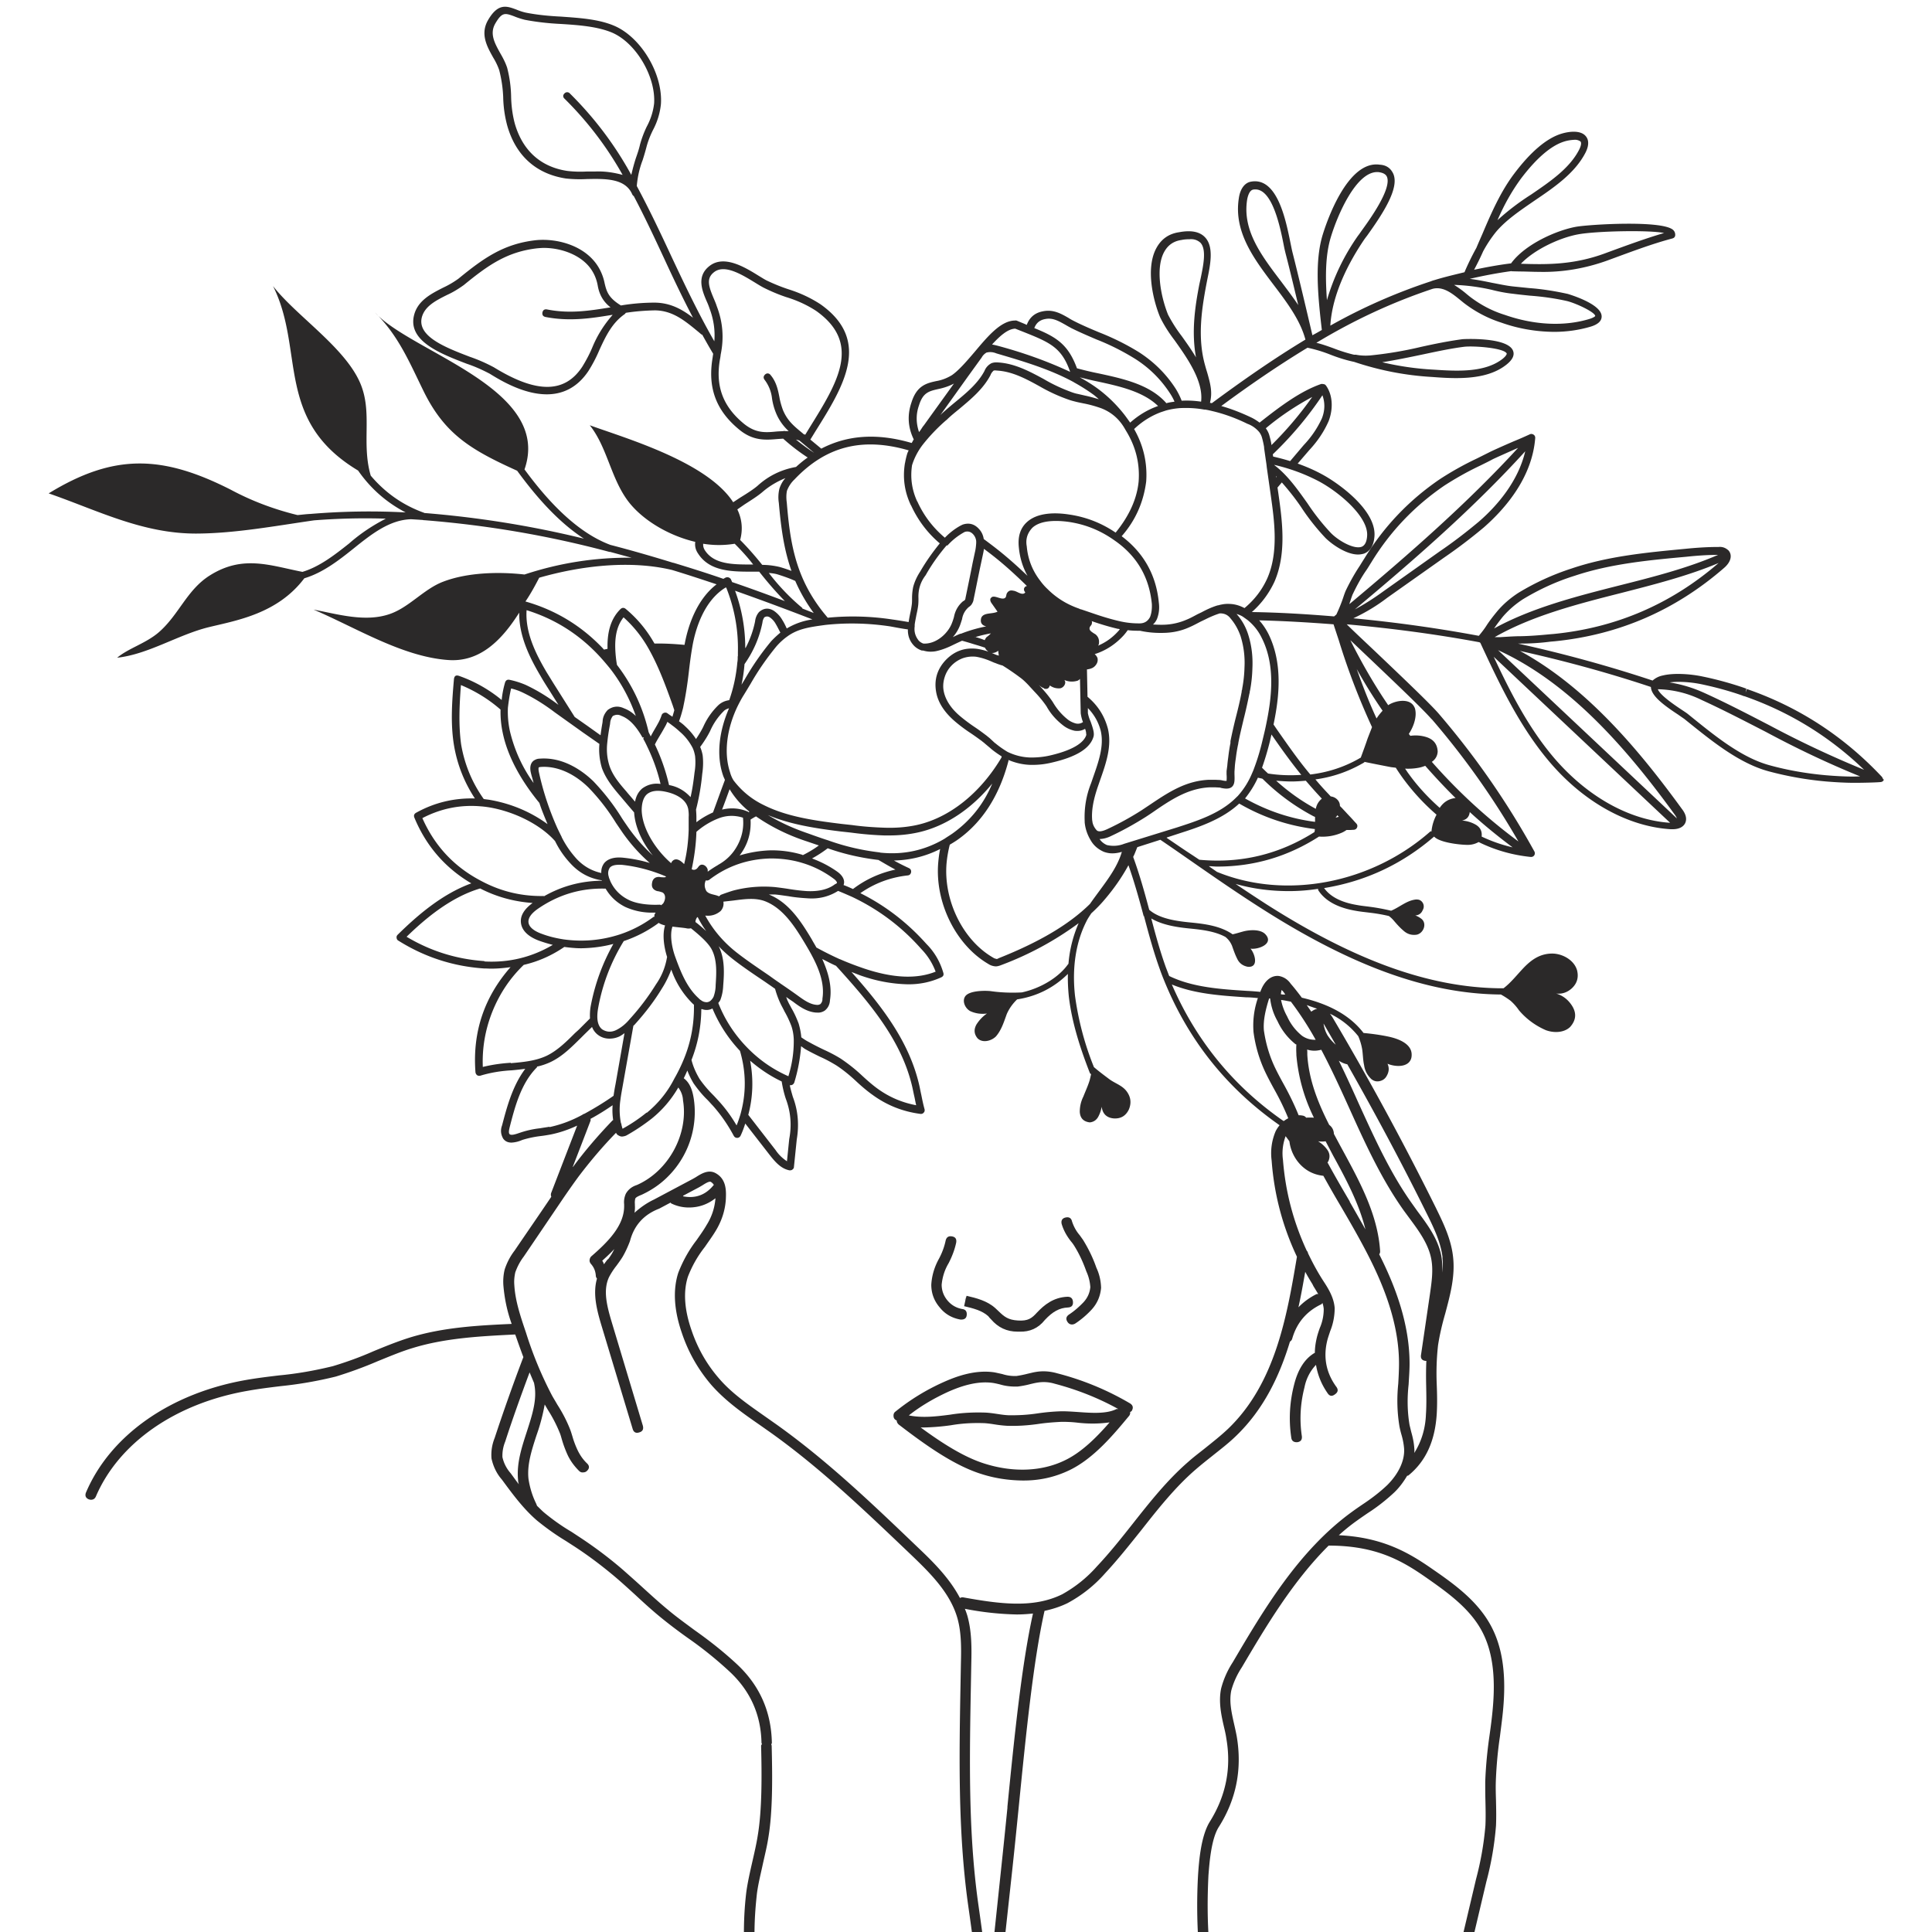 <svg xmlns="http://www.w3.org/2000/svg" xmlns:xlink="http://www.w3.org/1999/xlink" viewBox="0 0 1024 1024"><g fill="#2b2929"><path d="M982.4 411.6c-4.9 0-9.8-.3-14.6-.7-10.1-.9-20.1-2.6-29.9-5.3-14.7-4-28.6-15.3-41-25.3l-2.1-1.7c-.7-.6-2.1-1.5-3.6-2.5-3.3-2.2-11.4-7.6-12.5-10.8 8.1.2 15.9 2.1 23.2 5.7 11.6 5.3 23.1 11.3 34.2 17 16.2 8.7 32.8 16.6 49.8 23.5l-3.5.1zm-94.8 20.1c.6.8 1.1 1.7 1.4 2.7-.1-.2-.1-.5-.3-.7L794 344.6c39.7 18 70.7 55.6 93.6 87.1zm-64-30.1c-13.5-15.9-23.1-34.7-31.9-53.5l93.5 88c-21.7-1.4-44.1-14-61.6-34.5zm-64.8-20.5c17.4 20.2 32.7 41.8 46 64.9-16.8-12.4-32.1-26.5-45.9-42.2 1.9-1.3 3-3.2 3.1-5.5-.2-3.9-2.2-6.4-5.9-7.6-2.8-.9-5.7-1.1-8.6-.7l-.8-1c2.4-3.6 4.3-8.8 3.4-12.9-.1-.6-.3-1.1-.6-1.6-2.4-4.5-9.6-3.3-13.5-.9-.1 0-.1.1-.2.2-7.5-11-14.1-22.5-20.1-34.5l11.7 11.1c12.6 12 26.9 25.6 31.4 30.8v-.1zm-.3 59.5c-.1 0-.3 0-.4.1-31.4 27.7-76.8 36.3-113.1 21.4l-4.3-3c1.5 0 3 .2 4.5.2 19.5 0 37.4-5.3 53.9-15.9 4.2.3 8.3-.4 12.2-2.1.9-.4 1.7-.9 2.4-1.4h2.1l1.8-.1c.8-.1 1.4-.5 1.7-1.3.3-.8.1-1.5-.5-2.1l-1.2-1.3c-1.2-1.4-2.5-2.7-3.8-4.1-.8-.9-1.6-1.7-2.4-2.6l-1.2-1.2c0-1.2-.4-2.3-1.2-3.2-1-1.1-2.2-1.7-3.7-1.9l-1.2-1.3c-2.6-2.7-4.8-5.2-6.9-7.7 8.8-1.2 17.1-4 24.8-8.4.4-.2.8-.4 1.1-.7.4-.2 0-.1.1-.2 4.2.9 13 2.6 14.1 2.8l2.5.3c1.2 1.9 2.5 3.8 3.8 5.6 5.2 7.1 11.1 13.5 17.8 19.3-1.5 2.8-2.4 5.8-2.7 9l-.2-.2zm-140.1 3.3 6.4-2.1c10.3-3.3 22.9-7.4 32-15.9 12.4 7.2 25.7 11.7 39.9 13.5h.2c0 .5-.1 1.1-.2 1.6-18.6 11.8-38.9 16.7-60.8 14.7h-.2l-3.6-2.4c-4.5-2.9-9.1-6.1-13.7-9.2v-.2zm-12.1 41.5c2.5 9.5 5.2 19.4 8.5 28.5.6 1.7 1.2 3.3 1.9 5 12.7 31.7 32.9 57.3 60.8 77 .2.2.5.3.7.5-.8 1-1.5 2-2.1 3.2-2.1 5-2.8 10.2-2.1 15.6 1.3 17.8 5.8 34.8 13.4 50.9-5.3 31.6-11.5 67.2-36.5 91.2-3.8 3.6-8 6.9-12.1 10.2-3 2.4-6.1 4.7-9 7.3-11.2 9.7-20.5 21.5-29.5 32.9-6 7.6-12.2 15.4-18.9 22.5-5.3 6-11.4 10.9-18.4 14.8-15.2 7.5-32.8 5.2-52.7 1.6-.5 0-1.1.1-1.5.4-5.7-10.9-14.9-19.8-22.7-27.2-23.5-22.5-47.7-45.7-74.7-64.9l-5.4-3.8c-8.8-6.2-18-12.4-25-20.6-6.5-7.5-11.3-16-14.5-25.5-3.8-10.9-4.4-20.5-1.9-28.3 2.2-5.7 5.2-11 9-15.8 1.9-2.8 3.9-5.5 5.6-8.3 3.2-5.2 5.1-10.8 5.5-16.8.2-4.4.5-10.9-5.6-14.1-3.7-1.9-7.4.4-10.1 2.1-.6.4-1.2.7-1.7 1l-20.7 11c-3.8 1.8-7.2 4.2-10.3 7 .2-1.3.3-2.6.2-3.9v-.8c-.1-.9 0-1.9.2-2.8.4-.8 1.8-1.4 3.5-2.1 4.7-2.2 9-5 12.8-8.6 3.8-3.6 6.9-7.6 9.4-12.2s4.2-9.5 5.1-14.6c.9-5.1 1-10.3.2-15.5-.5-3.1-1.5-8-5.3-10.8.7-1.4 1.3-2.7 1.9-4.1.9 2.4 2 4.6 3.3 6.8 2.2 3.1 4.6 6.1 7.3 8.7 1 1 1.9 2.1 2.8 3 4.4 4.9 8.1 10.3 11.2 16.1.4.7 1 1.1 1.8 1.1s1.4-.4 1.8-1.1c1-2.1 1.8-4.3 2.5-6.5l12.9 16.6c3 3.8 6 7.3 10.5 8.2h.4c.4 0 .8-.1 1.2-.4.5-.4.8-.8.8-1.4l1.5-14.6c1.3-7.7.7-15.3-2.1-22.6-.6-2.1-1.2-4.1-1.6-6.1h.4c.3 0 .6-.1.9-.2.5-.3.9-.7 1.1-1.3 1.9-6.2 3.1-12.6 3.6-19.2.7.5 1.3 1 2.1 1.5 2.6 1.5 5.3 2.8 7.9 4.1 3 1.3 5.9 2.9 8.7 4.6 3.8 2.5 7.3 5.4 10.6 8.5 2.8 2.6 5.6 5 8.7 7.2 7.6 5.5 16 8.8 25.3 10h.2c.6 0 1.1-.2 1.5-.7.5-.5.6-1.2.4-1.9-.7-2.5-1.2-5-1.7-7.5-.4-1.7-.7-3.5-1.1-5.2-5.3-23-19.7-41.7-35.9-59.9 1.7.6 3.3 1.3 5 1.9 8 2.8 16.2 4.4 24.7 4.6 6.2.1 12.2-1.1 17.9-3.7 1-.5 1.4-1.2 1.1-2.3-1.7-5.9-4.7-11.1-9-15.4-10-11.2-21.6-20.2-35-26.9 7.6-5.3 16-8.4 25.1-9.4 1-.1 1.6-.7 1.8-1.7.1-1-.2-1.7-1.2-2.2-2.6-1.2-5.2-2.5-7.9-4 8.6-.2 16.8-2.2 24.5-6.1-.5 2.3-.8 4.7-1 7-1.9 21.1 9.2 43.8 26.5 53.9 1.2.8 2.5 1.2 3.9 1.3 1 0 2-.3 3-.7 14.7-5.5 28.4-12.9 41-22.2-3 6.9-4.8 14.1-5.4 21.6h-.1c-5.1 7.3-14.9 13-24.6 15.1-5.6.3-11.2.1-16.7-.7-3.1-.3-11.4-.3-13.4 2.9-1.6 2.5 0 6.2 2.7 7.7 2.8 1.3 5.8 1.7 8.9 1.3-2.2 1.5-4 3.4-5.5 5.7-1.5 2.6-1.4 5.1.5 7.4 2.5 2.6 7.1 1.6 9.7-.9 3-3.4 4.3-7.8 5.8-11.9 1.3-3 3.2-5.6 5.5-7.8 10.4-1.6 19.4-6.1 26.9-13.5-.1 4 .1 8 .5 12 1.7 14.5 6.5 28.6 11.1 40.4.1.3.4.6.7.7-.3 1.4-.6 2.7-.8 3.4-.9 2.9-2.2 5.7-3.3 8.5-1.3 2.6-1.9 5.3-1.9 8.1.2 3.4 2 5.2 5.3 5.6 2-.2 3.5-1.2 4.5-3 .9-1.7 1.5-3.4 1.8-5.3.5 3.8 2.7 5.9 6.5 6.2 3.7.2 6.3-1.4 7.9-4.7 1.4-3.3 1.1-6.4-.9-9.3-2.3-3.4-6.1-4.4-9.3-6.7-2.8-2.1-5.5-4.1-8.3-6.5-4.9-12.1-8.2-24.6-10-37.6-1.7-14.9.4-28.6 6-39.6.7-1.5 1.7-2.9 2.6-4.3 2.4-2.2 4.8-4.6 6.9-7.1 4.9-5.7 9.2-11.8 12.8-18.4 3.1 8.8 5.7 18.1 8.1 27.1l.1-.3zm60.5 43.3c-2.1 6-2.9 12.1-2.4 18.4 1 7.5 3.1 14.6 6.4 21.5 1.4 2.9 3 5.9 4.6 8.8 2.8 5 5.3 10.1 7.4 15.3-.8.4-1.6.9-2.4 1.5l-1.2-.8c-26.1-18.4-45.4-42.3-58.1-71.6 12.1 5 26 5.9 39.4 6.8 2.1 0 4.1.2 6.1.4l.2-.3zm12.1-1.9c.1-.7.2-1.4.4-2.1l.3.3c.6.6 1.1 1.3 1.6 2.1-.7.1-1.5 0-2.2-.1l-.1-.2zm19.6 7.8c-1.3.2-2.4.8-3.5 1.6-.8-1.2-1.6-2.3-2.4-3.5 2.1.8 4.1 1.5 6 2.1l-.1-.2zm9.7 19.3c-1.8-1.5-3.3-3.2-4.6-5.2-1.1-1.9-1.8-4-2.1-6.2l.3.5c2.2 3.8 4.3 7.5 6.4 11.1v-.2zm56.3 112.6c.3 2.7.3 5.4 0 8 .1-3-.1-6-.6-9-1.8-9-7.3-16.4-12.6-23.5l-2.7-3.8c-11.6-16.2-20.1-35-28.4-53.2-3.4-7.6-6.9-15.3-10.6-22.8 1.4.9 2.9 1.6 4.5 1.9 14.7 25.9 28.8 52.2 41.8 78.5 4.4 8.8 7.8 16.1 8.7 24l-.1-.1zm-8.7 82.6c-.2 7.6-2.2 14.6-6.2 21 .1-.9.1-1.7 0-2.6-.2-2.9-.8-5.7-1.6-8.5-.3-1.2-.6-2.5-.9-3.7-1.2-7.1-1.3-14.3-.5-21.5.2-3.7.5-7.4.5-11 0-21.5-7.8-41.6-16.1-58 .4-.5.5-1 .5-1.6-1.2-19.2-10.6-36.5-19.6-53.1-1.7-3.1-3.3-6.1-4.9-9.1-.1-2-.9-3.6-2.5-4.8-6.1-12-10.8-24-11.6-37.1v-.7c0-.7 0-1.4-.1-2.1 1.3.4 2.6.6 3.9.6 1.2 0 2.4-.2 3.6-.5 5.4 10.2 10.2 20.7 14.9 31.1 8.3 18.4 17 37.5 28.9 54.2l2.8 3.8c4.9 6.6 10 13.5 11.6 21.3 1.3 6.2.3 12.7-.6 19.1l-4.7 32c-.4 2 .4 3.2 2.4 3.4h.4c-.2 4.4-.2 8.9-.1 13.2.1 5 .2 10-.1 14.9v-.3zm-40.4-112.3c-4-6.8-8-13.7-11.8-20.7.1-.2.3-.3.4-.5 1-2.2.9-4.2-.5-6.2-1.3-1.8-2.9-3.3-4.9-4.5 1.3.2 2.6.2 4 0l4.1 7.8c6.8 12.4 13.7 25.4 17 38.9-2.7-4.8-5.5-9.7-8.3-14.6v-.2zm-18-85.7c-2.7.1-5.2-.6-7.4-2.2-3.4-2.8-6-6.2-7.8-10.2-1.5-2.7-2.6-5.6-3.2-8.7 1.8.2 3.5.6 5.2.9 4.9 6.5 9.3 13.3 13.3 20.5l-.1-.3zm-24.8-21.9h.6c.5 4.3 1.8 8.3 3.9 12 2.2 4.8 5.4 8.9 9.5 12.2.1.1.3.1.5.2-.1 1.6-.1 3.2 0 4.9v.7c1 11.6 4.1 22.7 9.3 33.2-1.4-.1-2.8-.1-4.1 0-.4-.5-.8-.8-1.4-1-.8-.2-1.7-.3-2.6-.3-2.3-5.7-5-11.2-8-16.6-1.6-2.9-3.1-5.7-4.5-8.6-3-6.3-4.9-12.8-5.9-19.7-.5-5.4 1-11.4 2.7-16.8v-.2zm23.6 152.6c.9 1.4 1.7 2.8 2.5 4.1-.3 0-.6-.1-.9 0-3.6 1.8-6.8 4.1-9.6 7 1.4-6.3 2.5-12.6 3.6-18.8 1.2 2.2 2.5 4.4 3.8 6.5l.6 1.2zM534 957.7c-1.1 11-2.2 21.8-3.3 32.1l-6.7 63.5c-1.1-12.4-2.8-24.9-4.5-37.1l-1.1-7.8c-5.3-38.2-4.5-77.6-3.8-115.6l.2-10.8c.2-8.5.3-17.2-2.1-25.7-.4-1.3-.8-2.4-1.3-3.6 9.1 1.8 18.2 2.8 27.5 3 2.9 0 5.8-.2 8.6-.5-6 27-9.9 65.5-13.6 102.9l.1-.4zM362 633.8l8.1-4.3c.6-.3 1.4-.8 2.1-1.2 1.4-.9 3.6-2.3 4.5-1.9.7.4 1.3 1 1.7 1.7-.1 0-.2 0-.3.2-4.2 5.1-9.5 7-15.9 5.8l-.2-.3zm-39.8 33.5c-.7.9-1.4 1.8-2.1 2.8-.2-.7-.5-1.3-.9-1.9 2.2-2 4.4-4 6.4-6.2l-.6 1.2c-.8 1.6-1.8 3-2.8 4.4v-.3zm20.6-77.7c-3.8 3.1-7.9 5.9-12.2 8.3-.2.1-.4.2-.6.4 0-.1-.1-.2-.1-.3-.2-.5-.3-1.1-.5-1.7 0-.4-.1-.8-.3-1.1-.8-4.2-.9-8.4-.2-12.7v-.1c.3-2.2.7-4.4 1.1-6.6l5.7-32.1c.3-.3.7-.6 1-1 5.3-5.9 10.1-12.1 14.2-18.9 2-3.1 3.6-6.5 4.9-9.9 2.4 6.9 6.2 13 11.5 18.2l.5.4c.2 9.9-1.5 19.4-5.2 28.5-1.5 3.7-3.2 7.2-5.2 10.7-3.6 7.1-8.5 13.1-14.7 18.2l.1-.3zm-39.2 28.8c3.1-8 6.2-16 9.4-24.4.1-.3 0-.6 0-1 4.1-2.2 7.9-4.6 11.7-7.2-.2 2.6-.1 5.2.3 7.9 0 0-.2 0-.3.1-7.5 7.8-14.6 16-21 24.7l-.1-.1zm-12.4-21.2c-1.6.3-3.3.5-4.9.8-3.7.4-7.3 1.2-10.8 2.4-1.8.6-4.7 1.7-5.5.6-.5-.7-.2-2.1.1-3.4 2.8-10.9 6-23.4 14.5-31.9 0-.1 0-.2.1-.4 2.4-.5 4.7-1.3 6.9-2.3 6.5-3 11.6-8.3 16.2-12.8l1.9-1.9 4.1-4c.6 1.6 1.6 3 3 4.1 1.8 1.4 3.9 2.1 6.2 2.1 1.9 0 3.7-.4 5.4-1.2.9-.5 1.8-1.1 2.6-1.7l-4.8 27.3c-.4 1.9-.7 3.9-1 5.9-5 3.5-10.1 6.6-15.4 9.5-.4.1-.8.3-1.2.6-5.5 3-11.3 5.2-17.4 6.5v-.2zm-20.5-33.9c-5 .3-9.9 1-14.8 2.2-.4-10.1 1.3-19.9 5.1-29.4 3.8-9.4 9.3-17.7 16.6-24.7 7.8-1.8 14.9-5 21.5-9.5 3 .4 6 .7 9 .7 5.7-.1 11.4-.8 17-2.3-5.8 10.3-9.8 21.3-12 32.9-.4 2.2-.5 4.4-.4 6.6l-5.9 5.9-2.1 1.9c-4.3 4.3-9.2 9.2-15 12-5.8 2.7-12.1 3.3-18.9 3.9l-.1-.2zm-14-53.9c-14.7-1-28.5-5.3-41.2-12.9 10.2-9.9 23.5-21 39-25.6 8.7 4.5 18 7 27.8 7.7-4.4 3.2-6.6 6.7-6.2 10.4.4 4.1 3.8 7.5 9.9 9.7 2.3.8 4.6 1.5 7 2.1-11.2 6.6-23.3 9.5-36.2 8.8l-.1-.2zm-32.8-75.8c9.8-5.1 20.2-7.2 31.2-6.2 1.4.1 2.8.3 4.1.5 13.7 2.3 27.4 9.3 35 17.9 2.2 4.5 5 8.5 8.4 12.1 4.5 4.8 9.9 7.7 16.4 8.7v.2c-10.9.1-21.1 2.8-30.6 8.2-.1 0-.2-.1-.4-.1-11.5.2-22.4-2.4-32.6-7.8-14.4-7.4-24.9-18.5-31.5-33.4v-.1zm20.4-70.5c7.7 3.2 14.7 7.5 21 13-.1 4.2.3 8.4 1.2 12.5 2.5 12 9.3 24.7 19.4 37 1.2 3.8 2.8 7.5 4.3 11.2-9.1-6.6-19.2-10.8-30.3-12.8-1.1-.2-2.3-.3-3.5-.5-6.2-8.7-10.2-18.4-12-29-1.4-10.3-.9-20.9-.1-31.4zm26.6 1.8c2.1.5 4.1 1.2 6 2.1 6.1 2.9 11.8 6.5 17.2 10.6l7.7 5.5c2.1 1.5 4.5 3.2 7 5l8.9 6.2c-.4 4.3.1 8.6 1.3 12.7 2.1 5.9 6.2 10.8 9.8 15l3.8 4.5 3.5 4.1c.5 8.1 4.6 16.3 9.9 22.8-4.9-4.5-9.2-9.4-13-14.8-1.1-1.6-2.3-3.3-3.4-5-4.3-7-9.3-13.4-15-19.4-5-4.9-15.5-13.1-28.5-12.1-1.2 0-2.3.4-3.3 1.1-2.4 1.9-1.7 5.3-1.4 6.5.4 1.8 1 3.5 1.4 5.3-6-8.3-10.1-17.4-12.5-27.3-.9-4.1-1.3-8.3-1.1-12.6.4-3.4.9-6.8 1.7-10.2zm19-8.3c-5.8-9.8-11.6-21.2-10.8-33.2 14.5 4.5 26.9 12.2 37.4 23.1 2.4 2.5 4.7 5.2 6.9 7.9 5.9 7.6 10.4 16 13.6 25.1-1.8-1.8-3.9-3.2-6.3-4.1-3-1.4-5.9-1.1-8.6.9-1.6 1.7-2.6 3.7-2.7 6.1l-.1.8c-.4 2.1-.7 4.3-1 6.5l-7-5-6.7-4.7-10.6-16.8c-1.4-2.2-2.7-4.4-4.1-6.6zm-4.1-50.4c21.6-6.2 47.8-9.5 70.4-4.1 7.6 2.3 15.5 4.9 23.6 7.6-10.3 7.9-15 21.4-16.9 31.6l-.1.5c-5.3-.5-10.6-.8-15.9-.7-.2-.3-.4-.7-.6-1-3.9-6.7-8.8-12.5-14.7-17.4-.9-.7-1.8-.7-2.7.1-4.9 4.8-7.1 11.6-6.9 20.7v.4l-1.9.4c-.3-.3-.5-.6-.8-.9-11.4-11.9-25-20.1-40.8-24.6 2.8-4.1 5.1-8.4 7.3-12.6zm139.4 16c-6.6-5.5-12.5-11.7-17.7-18.5 1.5.1 3.1.3 4.5.7 3.2 1 6.4 2.1 9.5 3.5 2.6 6 5.9 11.7 9.8 17l-6.1-2.4c.1-.1.1-.3 0-.3zm-26.9-23c-9.8 0-20 0-24.8-7.7-.6-1-.9-2.1-.8-3.3 5.6.9 11.1.9 16.7 0 3.5 3.5 6.8 7.1 9.8 11h-.9zm-3.6-31.9c3.9-2.5 7.2-4.6 9.5-6.6 3.6-3.1 7.7-5.5 12.1-7.3-1.5 1.6-2.5 3.5-3.2 5.6-.6 2.5-.7 5-.3 7.6 1.1 12.6 2.6 24.4 6.7 36-2.1-.8-4.2-1.5-6.3-2.1-3-.7-6.1-1.1-9.2-1.1-3.7-4.6-7.5-9-11.7-13.2 1.5-5.6 1-11-1.5-16.2l3.9-2.7zm17-38.6c-6 .6-11.1 1-17.4-4.1-11.1-9.1-15.2-19.9-12.7-34.2.2-.9.3-1.8.4-2.6 1.8-8.7 1.1-17.2-2.1-25.5-.4-1.3-1-2.7-1.6-4.1-2.7-6.4-4.1-10.6.1-13.9 5.6-4.5 14.9 1.3 21.8 5.5 1.6 1 3.1 1.9 4.4 2.6 4 2 8 3.7 12.2 5.1 5.6 1.7 10.9 4.1 15.8 7.3 24.3 17.3 11.3 38-3.6 62l-2.2 3.6-.9-.3-.4-.4c-5-4.1-8.1-6.7-10.5-12.3-.8-2.2-1.5-4.5-1.9-6.9-.8-4.1-1.7-8.4-5-12.1-.9-.7-1.8-.6-2.6.1-.8.8-1 1.6-.4 2.6 2.3 3 3.7 6.4 4.1 10.2.4 2.6 1.1 5.2 2.1 7.6 1.5 3.7 3.8 6.9 6.7 9.6h-1.8c-.3-.1-.7-.1-1 0-1.2.1-2.3.1-3.5.2zm12 4.8 7.8 6.5c-3.3-2.1-6.5-4.5-9.6-7 .6.1 1.2.3 1.8.5zm57.9 5.2c-.2.5-.5 1-.7 1.6-.5 1.6-.9 3.3-1.2 5 0 0 0 .2-.1.3-.1.1 0 0 0 .1-1.2 7.6-.2 14.9 3.1 21.9 0 .1.1.2.2.3 3.6 7.8 8.6 14.5 15.2 20.1-3.8 4.7-7.3 9.6-10.3 14.8-1.7 2.6-3 5.3-3.8 8.3-.4 2-.6 4-.6 6 0 1 0 2.1-.1 3-.2 1.7-.5 3.4-.9 5.1-.3 1.5-.6 3-.8 4.5-3-.5-6-1-8.9-1.4-11.3-1.7-22.7-2-34-.9-1-1.2-2.1-2.5-3.1-3.8-14.3-18.5-16.9-36.9-18.6-57.3-.3-2.1-.3-4.2.1-6.2.9-2.3 2.2-4.3 4-6 16.7-17.6 36-22.5 60.5-15.4zm5.5-23.9c2.1-6.8 5.4-7.5 10.2-8.6 2.9-.6 5.7-1.5 8.3-2.9-5.3 7.4-10.6 14.7-15.9 22.1l-.5.6c-.7 1-1.3 2.1-2.1 3-1.6-4.7-1.7-9.5 0-14.2zm51-40.6 3.8 1.5c14.6 5.8 20.8 8.4 25.3 21.4-12.2-5.7-24.9-10.2-37.9-13.7-1.1-.3-2.3-.6-3.5-.8 4.2-4.6 8.4-8.3 12.3-8.4zm15.9-5.1c3.9-.8 7 1 10.6 3 1 .6 2.1 1.2 3.2 1.8 4.4 2.2 8.9 4.1 13.3 6 7.2 2.8 14.1 6.3 20.7 10.4 7.5 4.8 13.6 10.9 18.4 18.3.9 1.4 1.7 2.8 2.3 4.3-1.5.2-2.9.4-4.3.8-8.6-9.8-22.5-12.9-36-15.8-4-.8-7.7-1.7-11.4-2.7-4.6-12.6-10.9-16.6-22.6-21.3 1-2.7 2.9-4.3 5.8-4.8zm84.3 48h.5c1.3.2 2.6.5 3.8.8 6.4 1.5 12.6 3.8 18.5 6.7 2.5.9 4.6 2.4 6.3 4.4.6.8 1.1 1.7 1.4 2.7.5 1.7.9 3.5 1.2 5.3v.5l.9 6.3c.2 1.3.4 2.6.5 3.8l2.1 14.7c1.9 13.5 4.3 30.3-1.8 44.2-2.8 6.2-6.8 11.4-12.1 15.8-2.4-1.3-5-2.1-7.7-2.2-1.5-.1-2.9 0-4.4.3-.5.1-1.1.2-1.6.4-.3 0-.7.1-1 .2-2.8.9-5.4 2.1-8 3.5l-2.1 1c-1.9 1-3.8 2.1-5.8 2.9-3.7 1.6-7.5 2.5-11.5 2.7-2.2.1-4.3 0-6.4-.1.9-.8 1.6-1.8 2.1-2.9 1.1-2.8 1.4-5.7 1-8.7-1.4-14.6-8-26.4-19.7-35.2 7.3-8.3 11.6-18 13-29 .7-9.9-1.5-19.2-6.4-27.8 4.1-3.9 8.8-6.9 14.1-8.9l2.7-.9c2.5-.7 5-1.1 7.5-1.3 4.3-.2 8.6 0 12.9.8zm163.6-61.4c3 .4 6 .7 8.9 1 6.7.5 13.3 1.4 19.9 2.9 5 1.3 14.7 5.9 14.8 7.9 0 0-.4.7-2.9 1.5-13.3 4.1-29.3 3.4-45-2.1-6.8-2.1-13-5.4-18.6-9.7l-1.6-1.3c-2.1-1.8-4.3-3.4-6.7-4.9 6.7.2 13.3 1.1 19.9 2.6 3.9 1 7.6 1.7 11.3 2.1zm-101.3 66.1c-2.4 5.2-5.6 9.9-9.6 14.1l-7.2 8.5c-2.9-.9-5.9-1.7-9-2.4l-.2-1.2c9.9-9.5 18.7-19.9 26.3-31.3 1.5 4.1 1.3 8.3-.3 12.3zm24 62.2c-.2 3.2-1.2 5.1-2.9 5.8-4.1 1.5-12.3-3.2-16.3-7.3-4.6-4.9-8.7-10.1-12.4-15.7-5.2-7.3-10.5-14.9-17.6-20.3v-.1c8.3 1.9 16.2 4.8 23.8 8.8 10.9 5.9 26.1 18.8 25.4 28.8zm-48.3-31.6c.1.1.3.2.4.3l-.3.3c0-.1 0-.3-.1-.6zm-2.4-16.5c-.2-1.8-.7-3.6-1.2-5.4-.4-1.3-1-2.4-1.8-3.5 7.6-6.4 15.9-11.9 24.6-16.6-6.4 9.1-13.6 17.6-21.6 25.5zm42.2 81.4c.4-1.1.7-2.1.9-2.4 2.1-4.4 4.4-8.7 7.2-12.7.9-1.3 1.7-2.7 2.6-4.1 10-16.4 22.9-29.9 38.7-40.7 6.2-4 12.6-7.6 19.2-10.7 2.2-1.1 4.3-2.1 6.5-3.3 1.2-.6 7.7-3.5 12.9-5.8l.5-.2c-26.9 29.3-57.5 56.1-89.4 82.8.2-.9.6-1.8.9-2.9zm67.7-40.8c-6.7 5.6-13.6 10.9-20.8 15.8l-29.9 21.2c-4.8 3.5-9.8 6.7-15 9.5 32.2-26.9 63.2-54 90.3-83.8-3.8 16.1-15 29-24.6 37.3zm-86.4 152.2c-7.6-4.1-14.6-9.1-21-14.9 2.7.2 5.4.4 8.1.4 2.7 0 5.1-.2 7.6-.4 2.5 2.9 5.3 6.1 8.5 9.5-1.7 1.4-2.8 3.2-3.2 5.4zm10.8 4.6h-.3c.4-.4.7-.8.9-1.2l.8.8-1.4.4zm-41.5-21.1 2.3.5.3.2.2.2c7.9 7.8 16.8 14.3 26.6 19.5l.9.4v2.6c-13.2-1.7-25.5-5.9-37.1-12.4 2.7-3.4 5-7 6.8-11zm5.4-2.2-.2-.2c-1-.9-1.9-1.8-2.8-2.7l-.2-.2c1.7-4.8 3.1-9.6 4.3-14.5.2-1 .5-2.1.7-3.1 4.9 7.1 10.1 14.4 15.8 21.4-5.9.4-11.7.2-17.5-.7h-.1zm-170.4 47.5c.3-3.3.9-6.6 1.7-9.8 1.2-.7 2.5-1.5 3.7-2.3 13.3-9.2 22.5-23.4 27.4-42.1v-.5c3.8 1.6 7.7 2.5 11.7 2.6h1.2c3.4 0 6.7-.4 10-1.2 13.1-3 20.4-7.5 22.2-13.8.5-1.9-.3-4.4-1.5-7.8l-.2-.5c-.6-1.3-1-2.7-1.3-4.1v-2.7c3.3 3.4 5.6 7.4 6.8 12 1.9 8.1-1.2 16.6-4.1 24.9l-1 2.9c-2.6 6.5-3.7 13.2-3.4 20.2v.5c.3 3.4 1.4 6.6 3.2 9.6 1.6 2.8 4 4.8 7 6.1 1.4.5 2.9.8 4.4.8 1.7 0 3.5-.3 5.1-.8-2.2 7.5-6.9 13.9-11.9 20.7-1.7 2.3-3.4 4.6-5 6.9-10.9 10.8-26.8 20.2-48.2 28.7-.5.2-1.1.7-1.5.4-.7-.1-1.3-.4-1.9-.8-15.8-9.2-26.1-30.3-24.4-49.9zm-35.4-5.7c-9.4-1.1-18.5-3.2-27.4-6.4-3.5-1.1-7.1-2.4-10.7-3.7-7.4-2.5-14.5-5.7-21.2-9.7 11.6 4.9 24.8 7 38.6 8.7l5.5.6c5.9.8 11.7 1.3 17.6 1.5h2.7c5.1 0 10.2-.5 15.2-1.6 14.5-3.2 28.3-12.4 39.3-25.9-4.5 10.9-11.6 19.7-21.1 26.5-1.3.9-2.8 1.8-4.1 2.7-10.6 6.3-22 8.7-34.2 7.4l-.2-.1zm-14.2 19.4c-1.6-.7-3.3-1.5-5-2.1.9-2.3-.3-4.9-3.2-7-4.2-3-8.7-5.3-13.5-7.1 2.9-1.6 5.7-3.4 8.3-5.4 8.7 3.1 17.7 5.1 26.9 6.2 3.1 1.8 6.1 3.6 9 5.1-8.3 1.8-15.8 5.2-22.5 10.3zm-7 37.2c-4.2-1.9-8.4-4-12.4-6.2-.8-1.5-1.7-2.9-2.5-4.4-5.8-9.7-12.2-19.5-22.7-23.7h-.2 3.5c2.3.2 4.7.6 7 .9 3.3.6 6.6.9 9.9 1.1 5.9.5 11.4-.7 16.5-3.9 2.5 1 5 2.1 7.5 3.2 14.1 6.7 26.3 15.9 36.6 27.6 3.4 3.5 5.9 7.5 7.6 12-10 4-22.5 3.5-38-1.7-4.4-1.5-8.6-3.1-12.7-4.9h-.1zm-27.3 62-.9-.4c-8.1-3.7-15.2-8.8-21.4-15.3-6.4-6.7-11.4-14.4-14.8-23.1.4-.5.8-1 1.1-1.6.9-2.4 1.4-4.9 1.5-7.5.5-6.4 1-14.3-2.4-21 2.2 2.4 4.7 4.6 7.2 6.6 5.6 4.4 11.6 8.4 17.4 12.3 1.7 1.2 3.5 2.4 5.3 3.7.8 2.9 1.8 5.6 3.1 8.3.6 1.2 1.3 2.4 1.9 3.7 1.4 2.4 2.6 5 3.6 7.6.8 2.3 1.2 4.7 1.3 7.2v.1c.1 6.7-.9 13.2-2.9 19.6v-.2zm-20.2-8.2c5.1 4.4 10.6 8.1 16.7 11 .5 3.1 1.2 6.2 2.2 9.2 2.6 6.9 3.2 14 1.8 21.3l-1.2 11.8c-2.4-1.6-4.4-3.5-6-5.9l-14.5-18.7c2.5-9.4 2.8-19 1-28.6v-.1zm-25.7-27.4c.8.3 1.7.5 2.5.5h.6c.9-.1 1.8-.3 2.6-.8 3.5 8.4 8.4 15.9 14.6 22.5 3.3 11.3 3.4 22.5.2 33.8-.6 1.9-1.2 3.8-2 5.7-2.8-4.8-6-9.2-9.8-13.3-1-1.1-1.9-2.1-2.9-3.1-2.5-2.5-4.8-5.2-6.9-8.2-1.9-3.2-3.4-6.5-4.3-10.1 3.4-8.6 5.1-17.6 5.2-26.8l.2-.2zm-15.7-43.7c3 .4 5.9.6 7.5.9.8.2 1.7.2 2.5 0 3.1 2.5 8.9 7.2 11 11.2 3 5.7 2.5 12.8 2.1 19 0 2.1-.4 4.1-1.1 6.1-.3.6-.7 1.2-1.2 1.7-.6.7-1.4 1.1-2.3 1.2-1.3 0-2.4-.4-3.3-1.2h-.1c-.4-.3-.7-.6-1-.9-6.2-5.6-9.5-13.9-12.4-21.9-1.8-4.9-3-11.8-1.5-16l-.2-.1zm-5-12.1c-.2.3-.5.5-.7.8-.3-.2-.5-.3-.9-.3-3.9.2-11.2 0-16.3-2.5-4.1-2-7.3-5-9.4-9.1-.4-.7-.6-1.4-.9-2.1-.2-.4-.3-.9-.4-1.3-.5-1.6-.3-3.2.6-4.6 1.1-1.3 3.2-1.7 6.6-1.5 8.1.9 15.8 3 23.3 6.2-.3.2-.5.3-.8.4-1 0-1.9 0-2.8-.2-2.2-.1-3.6 1-3.9 3.2-.4 2.2.5 3.6 2.7 4.3 1 .1 1.9.4 2.8.7 2.1 1.2 1.6 4.4.1 6.2v-.2zm-8.1-58.2c2.1-1.6 5.2-2.1 9.5-1.2 3 .6 10.1 2.6 11.9 8.2.1.4.3.9.3 1.3.2 1.3.3 2.6.2 3.9v6.8c-.2 6.2-.9 12.2-2.4 18.2-1.5-1.5-3.4-3.1-5.3-2.3-.8.4-1.3 1-1.6 1.8-7.8-6.7-15.3-17.9-15.6-28 0-2.8.5-6.7 3-8.7zm82.3 32.3c-5.6-1.7-11.4-2.5-17.2-2.4-5.5.2-10.9 1.1-16.2 2.7 4.3-5.6 6.2-12 5.8-19 .9-.6 1.9-1.2 2.9-1.7 8.1 5.6 16.9 9.9 26.2 13 2.4.8 4.7 1.6 7.1 2.4-2.7 2-5.6 3.7-8.6 5.2v-.2zm-56 33.2c.1-.1.2-.2.4-.2 1.3 2.6 2.8 5.1 4.5 7.4-1.9-1.7-3.8-3.4-5.7-4.8 0-.9.3-1.6.8-2.4zm-.3-45.4c3.4-3 7.3-5.4 11.6-7.1 4.3-1.7 8.7-1.8 13.1-.4v.2c.5 5.1-.5 9.9-2.9 14.4s-5.8 7.9-10.3 10.4l-.1.1c-1.9 1.1-3.6 2.2-5.4 3.5v-1c-.4-1.9-2.6-3.4-4.1-2.4-.8.5-1.1 1.4-1.8 1.9-.8.6-1.7.7-2.6.2 1.4-6.5 2.3-13.1 2.5-19.8zm27.6-10.4c-.1 0-.1-.3-.3-.3-4.4-1.9-9-2.2-13.7-1.1 1.4-3.6 2.7-7.2 4-10.8 2.8 4.6 6.3 8.6 10.5 11.9l-.5.3zm-10.3-55.1c-5.4 12.4-6.7 25-3.3 35.2.3 1 .7 1.8 1.1 2.7 0 .1-.1.3-.1.4-2.1 5.6-4.1 11.2-6.2 16.9-3.1 1.4-6.1 3.1-8.8 5.2v-2.7c0-1.3-.1-2.7-.2-4 1.6-6.2 2.7-12.6 3.3-19 .5-3.3.6-6.6.2-9.9-.3-1.5-.7-2.9-1.3-4.3 2-2.7 3.8-5.5 5.3-8.5 1.7-3.9 4.1-7.4 7.1-10.4.7-.8 1.8-1.3 2.9-1.6zm22.3-35.5c-5.3 6.4-10 13.2-14.1 20.4l-1.6 2.6c.8-3.6 1.3-7.2 1.6-10.9 4.7-6.7 7.9-14 9.5-22 .1-1 .4-1.9 1-2.8 1-.6 1.9-.6 2.9 0 1.3.9 2.4 2.1 3.2 3.6.9 1.5 1.6 3 2.4 4.5-1.8 1.5-3.4 3-4.9 4.6zm-54.1 76.2c-1.7-7.4-4.2-14.6-7.5-21.5.8-1.7 1.8-3.3 2.8-5 1-1.6 2.1-3.6 3.1-5.4.2-.5.5-1 .7-1.6.9.6 1.7 1.2 2.6 1.9 1.4 1 2.8 2.2 4.1 3.4 2.7 2.3 4.9 5.1 6.6 8.3.7 1.4 1.1 2.9 1.4 4.5.3 3 .2 5.9-.3 8.8-.5 4.3-1.1 8.7-2.1 13-3.1-3.4-6.9-5.6-11.4-6.4zm81.3 113.5c0 1-.4 1.9-1.1 2.6-.6.3-1.2.5-1.9.4-3.7-.2-7.3-2.9-10.2-5-2.9-2.1-6.1-4.3-9.2-6.4-.1-.1-.2-.2-.4-.3-1.8-1.2-3.6-2.5-5.4-3.8-5.7-3.9-11.7-7.9-17.2-12.2-6.9-5.4-12.5-11.9-16.7-19.6h.2c3 .3 5.6-.5 7.9-2.4 1.3-1.4 1.8-3.1 1.5-5 1.8-.2 3.5-.4 5.3-.6 6.1-.8 11.9-1.6 17.1.5 9.3 3.8 15.3 13 20.7 22s11 19.2 9.4 29.5v.3zm6.6-60.9c-4.5 3.4-10.5 3.8-14.8 3.6-3.2-.2-6.3-.6-9.5-1.1-2.4-.4-4.8-.7-7.2-1-7.6-.7-15-.1-22.3 1.8-1.7.5-4.3 1.4-6.2 2.1l-.5.2c-.2 0-.2.3-.4.4-.2.1-.4.2-.5.4-2.2-1.1-5.1-.9-6.7-2.8-1-1.8-1.2-3.6-.4-5.5v-.2c.6.2 1.2.1 1.8-.2 9.6-7.4 20.5-11.1 32.6-11.4 5.7 0 11.4.7 16.9 2.4 6 1.8 11.5 4.6 16.5 8.3 1.3.9 1.9 1.9 1.8 2.3-.3.3-.6.5-1 .6l-.1.1zm59.6-179.5c2.6-2.9 5.5-5.2 8.9-7.1l.4-.2c1.8-.5 3.2 0 4.4 1.3.9 1 1.5 2.3 1.6 3.7v.9c-.1 1.7-.3 3.4-.7 5l-1.2 5.6c-1.2 6.2-2.5 12.4-3.8 18.7 0 .3-.1.6-.3.9-.3.3-.6.5-1 .7-2.6 2.2-4.2 5.1-4.8 8.4-.3 1-.6 2-1 3-2.1 5.7-8.5 11.4-15.2 11-.9-.3-1.7-.8-2.4-1.5-1.8-2.2-2.6-4.7-2.2-7.6v-.9c.2-1.7.6-3.4.9-5.1.4-1.8.8-3.7 1-5.6.1-1.1.1-2.2.1-3.3-.2-4.5 1-8.6 3.8-12.2 3.2-5.7 7-11 11.2-15.9l.3.2zm107.5 37.7c-1.1 2.2-2.8 3.4-5.3 3.5h-.9c-3.4 0-6.8-.4-10.2-1.2-4.7-1.1-9.3-2.5-13.9-4.1-2.1-.7-4.1-1.4-6.2-2.1l-.8-.2c-.1-.1-.2-.1-.3-.2-6.4-2.2-12-5.6-16.8-10.4-1.4-1.3-2.7-2.8-3.8-4.3-4.2-5.4-6.6-11.5-7.2-18.3-.7-3.8.3-7 2.9-9.8 4.7-4.5 14.1-3.9 19.2-3.2 9 1.3 17.1 4.6 24.5 9.9 11.7 8.1 18.3 19.3 19.7 33.6.1 2.4-.1 4.6-.9 6.8zm-29.4 9.1c-1.2-.9-3-1.7-2.7-3.2.1-.7.7-1.2 1-1.7.1-.2.2-.5.2-.7.1-.3.1-.7 0-1 0 0-.1-.1-.1-.2 4.6 1.6 9.2 3 13.9 4.1.4 0 .7.1 1 .2-.2.3-.4.6-.6.8-3 3.4-6.6 6.1-10.9 7.9.1-.3.4-.5.4-.8.4-2.3-.3-4.2-2.2-5.5v.1zm-26.8 29c1.6.4 2.6-.1 3-1.7 1.7 1.2 3.5 1.7 5.6 1.5 1.9-.4 3.4-2.9 2.1-4.4 2.3 1 4.6 1.1 7 .4.5-.2 1-.6 1.3-1l.4 18.2c.2 1.6.6 3.2 1.2 4.7-1.1.8-2.3 1-3.6.8-1.6-.4-3.1-1.1-4.4-2.1-3.3-2.6-5.9-5.7-8-9.3-2-3-4.3-5.7-6.7-8.3l-1-1.1c.9 1 1.9 1.7 3.1 2.1v.2zm-28.3-48c-.6 1 0 2.2.8 3.2.9 1.3 1.9 2.7 2.8 4-2.8 1.4-7.3.3-8.6 3.2-.7 2.4.1 4 2.6 4.6-4.6.9-9.1 2.2-13.4 3.9h-.3c-1.1.4-2.1.9-3.2 1.4l-.8.4c1.6-1.8 2.9-3.9 3.8-6.2.4-1.1.7-2.1 1.1-3.3.4-2.6 1.6-4.7 3.5-6.4.6-.4 1.2-.9 1.6-1.5.5-.8.9-1.6 1-2.5 1.3-6.2 2.5-12.4 3.8-18.5l1.2-5.6c.2-.9.4-1.9.5-2.8 3.1 2.3 6.2 4.7 9.4 7.4 4.5 3.8 9 8 13.4 12.3-.7.1-1.2.5-1.5 1.2-.2.8 0 1.5.6 2.1-.1.2-.2.4-.4.5-1.4 1-3.7-.7-5-1.1-.3-.1-.6-.2-.9-.2-1.5-.4-2.6 0-3.4 1.3-.4.7-.3 1.5-.7 2.2-1.7 2.2-6.4-2-7.8.4h-.1zm-8.3 20.8h-.3c2.9-.9 5.8-1.6 8.7-2.1-.6.6-1.2 1.2-1.9 1.7l-.3.2c-.5.5-.8 1.1-1.1 1.7-1.7-.7-3.3-1.2-5-1.7l-.1.2zm59 51.6c-.9 3.2-5 7.7-19.2 11-3.4.8-6.8 1.1-10.3 1.1-4.3-.1-8.4-1.1-12.3-3l-.5-.3c-2.1-1.3-4.1-2.7-6-4.3l-.2-.1-2.8-2.6-1-.8-.6-.5c-2-1.5-4-3-6.1-4.4-2.7-1.8-5.4-3.8-7.9-5.9-4.9-4.1-7.8-8.7-8.7-13.2-.5-2.4-.3-4.9.4-7.2.7-2.4 1.9-4.5 3.6-6.3 1.7-1.8 3.7-3.1 6-4 2.3-.8 4.7-1.1 7.2-.8 2.9.5 5.6 1.4 8.3 2.6l1.4.6h.1l1.8.7.6.2c.6.2 1.1.4 1.7.5 1.5.9 4.9 3.1 8.3 5.6l.8.6c1.3.9 2.5 2 3.6 3.1.5.5 1 1 1.8 1.9l2.4 2.6c2.4 2.5 4.6 5.1 6.5 7.9 2.2 4 5.2 7.3 8.8 10.1 1.8 1.4 3.8 2.3 6 2.8.6.1 1.1.1 1.7.1 1.4 0 2.7-.4 3.9-1.1.4.9.6 1.9.6 2.9l.1.2zm70.4-64.2c.2-.1.3-.1.5-.1 2.4 0 4.2.9 5.6 2.8 2.3 2.7 4 5.8 5.2 9.2 1.7 5.4 2.4 11 2.1 16.7-.1 3.7-.5 7.4-1.2 11.1 0 .2 0 .5-.2 1s0 .4-.1.8c-.8 4.4-1.9 8.9-3 13.2-1.1 4.3-2.1 8.8-3 13.2h.2c-.1.2-.2.3-.2.5h.1c-.5 2.5-.9 5.1-1.2 7.7-.2 1.5-.4 2.9-.5 4.4l-.4 3v1.7c.1 1.2.1 2.3 0 3.5-.8 0-1.6-.1-2.4-.3-.5-.1-1.1-.2-1.6-.2l-2.1-.1h-3.2c-11.9.5-20.9 6.2-30.7 12.8l-5.1 3.4c-5.8 3.7-11.8 7-18 9.9-2.8 1.3-4.7 1.6-5.7.7-1.2-1.3-2-2.8-2.3-4.5 0-.2 0-.4-.1-.6-.5-5.1.5-11 3.2-18.7l1-2.9c3.1-8.8 6.3-17.9 4.1-27.2-1.8-6.8-5.4-12.4-10.8-16.9l-.3-14.5c.9-.1 1.8-.3 2.7-.7 1.1-.5 1.9-1.3 2.5-2.4.5-.9.6-1.9.4-2.9-.3-.8-.8-1.5-1.5-2.1 6-1.9 11.1-5.3 15.4-10 .7-.8 1.5-1.8 2.1-2.7 1.7.2 3.4.3 5.2.3h1.3c4.5 1 9 1.3 13.6 1.1 4.5-.2 8.8-1.2 12.9-3.1 2.1-.9 4-2 6-3l2.1-1c2.4-1.2 4.9-2.3 7.4-3.1zM486.3 266c0-.1-.1-.2-.2-.3-2.8-6.1-3.7-12.5-2.7-19.1 1.2-3.9 3.1-7.5 5.6-10.8 3.7-4.7 7.9-9.1 12.4-13l.4-.3c2.1-2.1 4.4-3.9 6.7-5.8 6.2-5.2 12.6-10.5 16.5-17.9.3-.9.9-1.7 1.7-2.4.5-.1 1-.1 1.5 0 8 .4 15.1 4.1 22.7 8.3 5 2.9 10.2 5.3 15.7 7.2 1.1.4 2.3.7 3.5 1 1.1.3 2.7.6 4.1.9 3.2.6 6.4 1.5 9.5 2.6 5.4 2.1 9.5 5.7 12.4 10.7l.7 1.2c5.1 8.3 7.4 17.2 6.7 26.9-1.1 11.4-7 20.7-12.2 27.1-7.5-5.1-15.7-8.3-24.7-9.6-7.1-1.1-16.8-1.2-22.5 4.2-3.3 3.1-4.7 7.5-4.1 13.2.5 5.4 2 10.4 4.6 15.1-3.7-3.5-7.4-6.9-11.2-10.1-4.1-3.5-8.1-6.5-12-9.4-.3-2-1.1-3.8-2.5-5.3-2.4-2.7-5.4-3.5-8.8-2.3l-1.2.6c-3 1.7-5.7 3.8-8.1 6.3-6.3-5.3-11.1-11.6-14.5-19zM599 224l-.1-.1c0-.1-.1-.2-.1-.2-1-1.4-2-2.8-3-4.1-4.1-5.2-8.8-9.8-14.1-13.7-3-2.2-6.1-4.1-9.4-5.9 3 .7 6 1.5 9 2.1 12.1 2.6 24.6 5.4 32.5 13.1-5.5 1.9-10.4 4.9-14.8 8.8zm-86-24.4 7.3-10.1c.6-1.1 1.4-1.9 2.5-2.6 1.8-.5 3.6-.3 5.3.4 13.9 4.1 28.3 8.3 41.1 15.3.1.1.2.2.3.2 3.4 1.9 6.6 3.9 9.8 6.2 1.1.8 2.1 1.7 3.1 2.6-2.4-.7-4.8-1.4-7.2-1.9l-3.9-.9c-1.1-.2-2.1-.5-3.2-.9-5.2-1.9-10.2-4.2-14.9-7-7.6-4.1-15.4-8.3-24.3-8.8-1.2-.1-2.3 0-3.4.4-1.7.9-3 2.3-3.7 4.1-3.5 6.6-9.4 11.5-15.6 16.6-2.3 1.9-4.7 3.9-7.2 6.2l-.6.6 14.6-20.4zm-31.8 134c-.1 3.4 1 6.3 3.3 8.7 1.2 1.2 2.6 2 4.1 2.5h.7c1.3.4 2.6.6 3.9.6 1.2 0 2.3-.1 3.5-.4 3-.7 5.9-1.9 8.7-3.3l2.1-1 2.4-1.1c1.9.5 3.9 1.1 5.8 1.7 2 .6 3.4 1 5.2 1.6l1.2.4c.1.3.3.6.4.8 2 2.4 4.2 2.6 6.6.8 0 .9.2 1.7.3 2.6l-.7-.2h-.1l-1.3-.5c-3-1.4-6.1-2.4-9.4-2.9-6.6-.8-12.1 1.2-16.7 6-4.5 4.8-6.2 10.5-5 17 1 5.5 4.4 10.7 10 15.5 2.6 2.2 5.4 4.3 8.3 6.2 2.1 1.4 4 2.8 5.8 4.1l.6.5c.4.3.8.6 1.1.9l3.1 2.6.2.2c1.8 1.5 3.7 2.8 5.6 4l-.1.6c-11.2 18.9-27.6 32-45 35.8-5.6 1.2-11.3 1.6-17 1.4-5.8-.2-11.5-.6-17.2-1.4l-5.5-.6c-14.8-1.8-29.1-3.9-41.1-9.9-6.5-3.1-11.9-7.5-16.3-13.3-.2-.4-.4-.7-.6-1.1-.5-1-.9-2.1-1.2-3.2-3.3-10-1.8-22.8 4.1-35 1-2 2-3.9 3.2-5.8 1.3-2.1 2.5-4.1 3.7-6.1 4-7 8.6-13.6 13.7-19.8 1.7-1.9 3.5-3.6 5.6-5.1 5.6-4.1 11.5-5 20.5-6.2 11.4-1.2 22.8-.9 34.1.8 3.3.6 6.3 1.2 9.4 1.6zm-50.6-5.3c-4.9.7-9.4 2.3-13.6 4.8-.7-1.5-1.4-3-2.3-4.4-1.1-2-2.7-3.7-4.6-5-2.8-1.7-5.4-1.4-7.8.7-1.2 1.4-1.9 3.1-2.1 5-1 4.9-2.7 9.6-5 14h-.2c0-10.4-1.8-20.5-5.4-30.3 13.3 4.7 26.8 9.7 41 15.2zm-46-16.9h.3c4.4 11 6.5 22.5 6.2 34.4v1.9c-.1.2-.1.4-.1.6 0 .9 0 1.8-.2 2.8-.6 6.8-2 13.5-4.3 20-2.2.3-4.2 1.2-5.8 2.7-3.4 3.3-6.1 7.2-8 11.5-1.1 2.2-2.4 4.3-3.8 6.4-1.6-2.5-3.6-4.8-5.8-6.8-1-1-2.1-1.8-3.2-2.6.7-1.9 1.3-3.9 1.8-5.8.2-.7.4-1.4.5-2.1 1.3-6.1 2.2-12.2 2.9-18.3.5-4.4 1.1-9 1.8-13l.1-.6c1.5-8.6 5.9-24 17.6-31.1zm-57.6 41c-.5-2.9-.8-5.8-.9-8.8-.2-7.1 1.2-12.4 4.4-16.4 4.9 4.4 9 9.4 12.4 15.1 5.6 9.5 9.5 19.9 13.7 31.7l.8 2.4c-.3 1.2-.7 2.4-1 3.5-.4-.3-.8-.6-1.2-.8l-1.4-1c-.5-.4-1.1-.5-1.8-.3-.6.2-1.1.6-1.3 1.2-.4 1.2-.9 2.4-1.5 3.6-.9 1.7-1.9 3.4-2.9 5.1-.5.9-1 1.8-1.4 2.6-.2-.3-.3-.7-.5-1l-.4-.8-.2-.4c-3-13.1-8.6-25-16.8-35.7zm9.6 72.5-.8-.9c-1.3-1.6-2.7-3.1-3.8-4.5-3.6-4.1-7.3-8.5-9-13.7-1.3-4.1-1.6-8.2-1.1-12.4.3-3.1.8-6.3 1.4-9.4l.1-.8c.1-1.4.6-2.6 1.4-3.7 1.5-.8 3-.9 4.5-.1 4 1.5 7.4 4.9 10.9 10.9.1.2.3.5.4.7l.2-.2c.2.1.3.1.5.2l-.4.5c.8 1.4 1.5 2.8 2.1 4.1 3.1 6.4 5.5 13 7.1 19.9-3.6-.5-6.8.3-9.7 2.4-2.1 1.8-3.3 4.2-3.8 7zm-38.9 18.8v-.1c-.8-1.6-1.6-3.2-2.3-4.7-4.3-9.6-7.6-19.6-9.8-29.8-.4-2.1 0-2.4 0-2.4.4-.1.7-.2 1.1-.2 8.5-.6 17.6 3.4 25.3 11 5.5 5.7 10.3 11.9 14.5 18.7l3.4 5c4.2 6 9 11.4 14.5 16.2-4.6-1.4-9.3-2.3-14.1-2.8-3-.3-7.4-.2-10 2.8-1.2 1.6-1.7 3.3-1.6 5.3-5.1-1.1-9.4-3.6-13-7.4-3.2-3.5-5.9-7.4-8-11.6zm1.1 54.2c-3.9-.6-7.8-1.5-11.5-2.9-2.6-.9-6.9-2.9-7.2-6.2-.2-2.3 1.5-4.7 5.1-7.2 10.8-7.4 22.7-11 35.8-10.6 2.5 4.3 6 7.5 10.4 9.7 4.9 2.2 10.1 3.2 15.5 3h.6c-.2.3-.4.7-.6 1-.1.4-.1.8 0 1.2-.2 0-.5 0-.7.2-5.4 4-11.4 7.1-17.8 9.2-9.6 3.1-19.5 4-29.6 2.6zm35 42.2c-2 2.4-4.3 4.4-7.1 5.8-2.6 1.3-5.1 1.2-7.5-.3-2.5-1.9-3.2-5.8-2.1-11.7 2.3-12.5 6.8-24.2 13.5-35.1 6.5-2.2 12.6-5.3 18.2-9.4.1 0 .1-.2.2-.3 1.1.7 2.3 1.1 3.5 1.4-1.6 5-.5 11.8 1.1 16.8 0 0-.1.1-.1.2-.9 5.2-2.8 9.9-5.8 14.2-4.1 6.6-8.7 12.7-13.9 18.4zm90.9 9.7c-.2-2.5-.7-4.9-1.4-7.3-1.1-2.9-2.3-5.6-3.9-8.3-.6-1.2-1.3-2.3-1.8-3.5-.4-.7-.6-1.5-.9-2.3 1.2.9 2.4 1.7 3.6 2.5 3.3 2.5 7.4 5.5 12.4 5.8h.5c1.5.1 2.8-.3 4-1.1 1.7-1.4 2.6-3.2 2.7-5.5 1.2-7.5-1-14.9-4.1-21.8 2.4 1.2 4.8 2.5 7.3 3.6 18 19.8 34.7 39.5 40.4 64.1.4 1.7.7 3.4 1.1 5.1.4 1.7.6 3.2 1 4.7-7.5-1.4-14.3-4.3-20.5-8.8-2.9-2.1-5.7-4.6-8.3-7-3.5-3.3-7.2-6.2-11.2-8.9-2.9-1.8-6-3.4-9.1-4.8-2.5-1.2-5.1-2.5-7.6-3.9-1.4-.7-2.8-1.6-4.2-2.6zm171.2-102.6c-3 1.2-6.1 1.4-9.2.7-1.6-.7-2.9-1.7-3.9-3.2h.2c2.1-.1 4.1-.7 5.9-1.6 6.4-3 12.5-6.4 18.5-10.2 1.7-1.1 3.5-2.3 5.2-3.5 9.2-6.3 17.8-11.6 28.6-12.1h2.9l1.9.1c.3 0 .7 0 1.1.2 1.9.4 4.4.8 5.9-.6s1.4-3.7 1.3-6.7V409l.2-2.9c.1-1.4.3-2.8.5-4.1.3-2.5.7-5 1.2-7.4.1-.2.1-.4.1-.6.8-4.4 1.9-8.7 2.9-13 1.1-4.3 2.1-8.9 3-13.3.1-.3.2-.7.2-1 0-.4.2-.8.2-1 .7-3.8 1.1-7.7 1.2-11.5.3-6.2-.4-12.2-2.3-18.1-1.3-4-3.3-7.5-6.1-10.7 1.3.4 2.6.9 3.7 1.7l2.1 1.5c3.2 2.6 5.7 5.7 7.5 9.4 7.6 14.9 5.2 32.6 2.3 46.4-.5 2.5-1.1 4.9-1.7 7.4-1.2 5.2-2.7 10.4-4.6 15.4-.3.9-.7 1.8-1.1 2.7-1.8 4.3-4.2 8.2-7.3 11.7-.3.4-.7.7-1.1 1.1-8.4 8.5-20.7 12.4-31.5 15.9l-27.8 8.6zm125.4-45.6h-.2c-.1 0-.6.4-1 .6-8 4.5-16.5 7.2-25.6 8.3-6.4-7.6-12.2-16-17.8-24L675 384c3-14.3 5.1-32.4-2.8-48.2-1.3-2.5-2.9-4.9-4.8-7 13.1.3 26.3 1.1 39.4 2.1l2.8 8.5c4.8 15.7 10.7 31 17.6 46-.8 2.1-1.6 4.1-2.4 6.2-1.1 3.3-2.3 6.5-3.5 9.8v.2zm8.3-20.8c-4-8.6-7.4-17.4-10.5-26.2 4.2 7.6 8.8 15 13.7 22.1-1.2 1.3-2.3 2.7-3.2 4.1zm41.5 42.2c-3.4.5-6 2.2-7.9 5l-.1.2c-6.1-5.4-11.7-11.4-16.5-18.1-.7-.9-1.2-1.8-1.9-2.7 2.3.1 4.5 0 6.8-.4 1.3-.2 2.6-.6 3.9-1.1 5.2 5.9 10.5 11.6 16.1 17.1h-.4zm11.4 14.3c-2.3-1.4-4.9-2.2-7.6-2.4 2.5-.5 3.8-2 4.1-4.5 7.2 6.6 14.8 12.8 22.7 18.7-5.7-1.3-11.1-3.2-16.4-5.7.3-2.8-.7-4.7-2.8-6.1zm14-110.4c3.1-3.6 6.7-6.7 10.7-9.3 8.6-5.2 17.7-9.4 27.3-12.4 19.1-6.4 39.5-8.3 59.2-10.1 5.6-.6 11.2-1 16.9-1-16.1 7-34.4 11.7-52.3 16.2-22.9 5.8-46.6 11.9-66.4 22.8 1.4-2.1 3-4.2 4.6-6.2zm27.1 9.1-2.4.2c-5.2.5-10.1.9-15.2 1-2.1 0-3.9.1-5.9.2-1.6.1-3.3.2-4.9.3h-3c19.7-11.3 43.7-17.5 67-23.4 17.5-4.5 35.6-9.1 51.7-15.9-25.1 21.7-54.2 34.3-87.3 37.6zm77.9 26.6c7.2 1.5 14.3 3.4 21.3 5.8l1.6.6h.2c24 8.4 45.1 21.4 63.4 39-17.1-7-33.9-14.9-50.2-23.6-11.2-5.8-22.7-11.8-34.4-17.1-5.9-2.7-12.1-4.6-18.5-5.6 1.5-.2 3-.3 4.6-.3 4 0 8 .4 12 1.2zM279.2 758.9c-2.7 8.3-5.5 16.8-4.6 25.6 0 .8.2 1.5.4 2.2-1.5-1.9-2.9-3.9-4.3-5.8-2.2-2.5-3.7-5.4-4.4-8.6-.1-2.9.4-5.6 1.5-8.3 3.6-11.2 8.4-24.6 12.9-36.6l2.4 5.7v.2c1.8 8.2-1 16.6-3.9 25.6zM314 184c-1.5 3.6-3.3 7-5.4 10.4-9.3 14.1-24.2 14.2-46.8.3-4.1-2.2-8.4-4.1-12.8-5.6-12.5-4.8-28.1-10.7-25.4-21 1.6-5.9 7.6-8.9 13.4-11.8 3.1-1.4 6-3.2 8.8-5.2 12.7-10.4 22.9-17.7 39-19.5 1.2-.1 2.3-.2 3.5-.2 9.5 0 20.7 4 25.7 12.4 1.4 2.3 2.3 4.8 2.8 7.5.8 4.8 3 8.7 6.8 11.6-11.1 1.8-21.7 3.5-33.7 1.1-1.3-.2-2.1.3-2.4 1.6-.2 1.3.3 2.1 1.6 2.4 12.8 2.5 24.3.7 35.3-1.1h.3c-4.5 5.1-8.1 10.8-10.7 17.1zm1.5-93.1h-4.4c-3.5.2-7 .1-10.4-.3-14.1-2.1-23.8-10.8-27.9-25.3-1.2-4.6-1.8-9.4-1.9-14.2-.1-5.1-.8-10.2-2.1-15.2-.9-2.7-2.2-5.2-3.6-7.6-3-5.4-5.8-10.4-2.7-15.8 3.6-6.2 5.2-5.6 9.9-3.9 1.9.8 3.8 1.4 5.8 1.9 6.3 1.2 12.7 1.9 19.1 2.2 9.4.6 19.1 1.3 26.9 4.5 12.7 5.3 23.4 23.2 22.5 37.6-.5 4.3-1.8 8.4-3.9 12.3-1.5 3.1-2.7 6.3-3.6 9.6-.5 2.3-1.3 4.6-2.1 6.9-1 3-1.8 6.1-2.5 9.1-8.8-16.1-19.8-30.6-32.9-43.5-.9-.5-1.8-.4-2.5.3-.8.8-.9 1.6-.3 2.5 12.3 12.1 22.7 25.7 31.1 40.7-4.8-1.3-9.6-2-14.5-1.8zm320.2 59.7c-2.3 11.8-4.3 25.2-1.8 38.8-2.4-4-5.1-7.8-7.6-11.3-2.7-3.5-5.1-7.3-7.2-11.3-4.1-10.2-6.6-24.9-2.1-33.2 2-3.7 5-5.8 9.2-6.4 1.4-.3 2.9-.4 4.3-.4 2.2-.2 4.1.4 5.7 1.8 3.4 3.5 1.6 12 .2 18.8l-.7 3.2zm43.1-1.7c-10.5-13.8-20.3-26.9-17.8-43 .2-1.2 1-5 3.2-5.4.4-.1.8-.1 1.2-.1 9 0 13.1 19.8 15 29.5.4 2.1.8 3.7 1.1 4.9 2.1 8 4.4 17.8 6.6 26.9-2.8-4.2-6.1-8.5-9.3-12.8zm26.5-23c3.7-12.3 13.5-34.7 24.6-34.7.4 0 .8 0 1.2.1 3.2.5 3.8 2 4 2.4 2.7 6.4-9.5 23.2-13.5 28.7-.7 1-1.3 1.9-1.8 2.5-7.4 10.5-12.9 21.9-16.5 34.2-.9-12.6-.8-23.8 2-33.2zm100.9-31.3c8.1-10.7 15.8-17.3 22.6-19.5 1.8-.6 3.7-.9 5.6-1 1.2-.1 2.3.2 3.3.9.6.7.3 2.3-.7 4.3-5.1 10-15.5 17-25.6 23.9-6.3 4-12.2 8.5-17.7 13.5 3.4-7.9 7.5-15.3 12.5-22.1zm30.3 29.6c9.1-1.7 37.1-2.4 45.5-.7-9.9 2.9-20.2 6.7-30.3 10.4l-.8.3c-17.2 6.4-31.9 6-44.8 5.6 7.1-7.5 20.5-13.8 30.4-15.6zm-82.1 63.6c7.1-1.5 14.5-3.1 21.6-4 5.1-.6 21.3.6 22.6 3.6 0 .2-.1 1.1-2.2 2.8-9.6 7.5-24.6 6.5-36.9 5.7-9.1-.5-18-1.8-26.9-3.9 7.4-1.2 14.7-2.7 21.8-4.2zm243.1 224c-20.1-21.4-43.9-37-71.6-46.6l-.7 1.9.4-2.1-1.7-.6c-7.1-2.4-14.4-4.4-21.8-5.9-6.2-1.3-15-1.9-20.7-.5-2.1.4-3.9 1.3-5.5 2.7-23.5-7.8-47.3-14.3-71.4-19.6h1.4c5.2 0 10.5-.3 15.7-1l2.3-.2c34.1-3.4 64-16.4 89.9-38.9 3.6-3.1 4.5-6.7 2.4-9.2-1.5-1.4-3.2-2.1-5.3-1.9-6 0-11.9.4-17.8 1-19.9 1.9-40.6 3.8-60.1 10.4-9.9 3.2-19.3 7.5-28.2 12.9-4.3 2.8-8.2 6.1-11.5 10.1-1.8 2.2-3.6 4.5-5.2 6.9-1.3 2.1-2.8 4-4.3 5.8-22-4.1-44.3-7.2-66.5-9.3 6.4-3 12.4-6.6 18-10.9l30-21.2c7.3-5 14.4-10.4 21.2-16.1 11.5-10.1 25.6-26.5 27.2-47.4 0-.8-.3-1.4-1-1.8-.7-.4-1.4-.4-2.1 0-.7.3-4.1 1.9-8.3 3.6-5.8 2.5-11.8 5.2-13.1 5.9l-6.4 3.2c-6.8 3.2-13.4 6.9-19.7 11-16.3 11.1-29.6 25.1-39.9 41.9-.9 1.4-1.7 2.7-2.5 4-2.8 4.2-5.3 8.7-7.5 13.3-.2.5-.6 1.5-1 2.7-1.1 3.4-2.4 6.6-3.9 9.8l-1.2 1c-14.5-1.2-29.1-2.1-43.6-2.3 5.1-4.5 9.1-9.9 12-16.1 6.5-15 4.1-32.4 2.1-46.5l-.5-3.4 2.3-2.7c3.7 4.2 7.2 8.6 10.3 13.2 3.8 5.8 8.1 11.2 12.8 16.2 3.2 3.2 10.9 8.8 17.3 8.8 1.1 0 2.2-.2 3.2-.5 2.3-.9 5.1-3.2 5.5-9.3.9-14-19.6-28.3-27.6-32.6-4.2-2.3-8.6-4.2-13.1-5.8l6.2-7.2c4.2-4.5 7.7-9.6 10.2-15.3 2.6-6.8 2.1-14.1-1.5-19-.1-.1-.3-.2-.4-.3-.1-.1 0-.2-.2-.2-.2-.1-.2 0-.2 0-.3-.1-.7-.2-1-.2H700.3c-11 3.8-21.7 11.8-32.7 20.5-1.6-1.2-3.2-2.2-5-3-4.9-2.3-10-4.3-15.3-5.8 14.5-10.7 29.7-21.2 45.7-30.9 4.2.9 8.2 2.1 12.2 3.7 4.1 1.6 8.2 2.9 12.5 3.8 13.4 4.5 27.2 7.2 41.3 8 3.9.3 8.3.6 12.7.6 9.4 0 19.4-1.3 26.7-7.1 3.3-2.6 4.5-5.1 3.5-7.5-3.1-7.3-26.6-6.1-26.9-6-7.4 1-14.8 2.5-22 4.1-8.8 2.1-17.8 3.6-26.8 4.5-2.6.2-5.1.1-7.6-.4h-1c-3.8-.9-7.5-2.1-11.1-3.5-2.8-1-5.8-2.1-8.8-2.8 19.5-11.8 40-21.4 61.6-28.6 5.7-1.5 10.6 2.6 15 6.2l1.6 1.3c6 4.6 12.6 8.1 19.8 10.4 9 3.2 18.3 4.8 27.9 4.9 6.7 0 13.2-.9 19.6-2.8 3.9-1.2 5.8-3.1 5.7-5.5-.2-6.7-17.7-11.7-17.9-11.8-6.8-1.5-13.6-2.6-20.5-3.1-2.9-.3-5.9-.6-8.8-.9-3.5-.4-7.1-1.2-10.9-1.9-3.8-.8-7.9-1.6-11.8-2.1 7.4-1.7 14.7-3.1 22.1-4.1.1.1.3.1.4.1l4 .1c3.3 0 6.7.2 10.2.2 12.4.3 24.5-1.8 36.2-6l.8-.3c11.2-4.1 22.7-8.5 33.7-11.4 1-.3 1.5-.9 1.5-1.9 0-1.1-.4-2-1.2-2.7-6.2-5.2-44.5-2.8-51.3-1.6-10.1 1.8-27 9.1-34.5 19.4-6.5.8-13.1 2-19.6 3.4 1.7-3.2 3.3-6.4 4.8-9.8 2-3.7 4.3-7.2 7-10.5 5.3-6.2 12.6-11.1 20.3-16.4 10.5-7.1 21.3-14.5 26.9-25.3 2.4-4.7 1.4-7.4.2-8.8-2.6-3.2-8.6-2.7-13.3-1.2-7.7 2.5-16 9.6-24.6 21-7.2 9.5-12.2 20.9-16.9 32-1.1 2.5-2.2 5-3.2 7.4-2.5 4.5-4.7 9.1-6.3 12.9-5.3 1.3-10.5 2.5-15.7 4.1-.7.2-1.4.4-2.1.7-18.5 6.1-36.3 13.9-53.3 23.5 1-17.1 10.1-34 17.8-45.4.4-.6 1-1.4 1.7-2.3 8.6-12 17.1-25.2 13.9-32.7-1.4-3.1-3.8-4.7-7.2-4.9-17.2-2.5-28.3 30.7-30.3 37.3-4.1 13.7-2.7 30.9-.4 50.3-1.7 1-3.3 1.9-5 2.8-3-12.8-7.2-30.7-10.6-44.1-.3-1.2-.6-2.8-1-4.7-2.5-12.3-7-35.2-21-32.6-3.3.6-5.7 3.8-6.4 8.8-2.8 17.9 8.1 32.2 18.6 46.1 7.3 9.6 14 18.7 16.7 28.8-17.4 10.5-33.9 22.1-49.6 33.7l-1-.2c1.4-5.5.3-9.8-1.4-15.8-.4-1.3-.8-2.6-1.2-4.1-4.1-14.5-1.8-29.5.6-42.4l.6-3.1c1.6-7.8 3.6-17.4-1.3-22.4-2.8-2.9-7.3-3.8-13.7-2.6-5.4.8-9.4 3.6-12 8.4-5.9 10.8-1.6 28.1 2 36.7 2.1 4.3 4.7 8.3 7.6 12.1 7 9.8 15.4 21.9 14.1 32.6-3.4-.5-6.9-.7-10.3-.5-.8-2.1-1.8-4.1-3-6.1-5.1-8-11.7-14.5-19.6-19.6-6.8-4.2-13.9-7.7-21.3-10.6-4.3-1.8-8.8-3.7-13.1-5.9-1-.5-2.1-1.1-3-1.7-4-2.3-8.1-4.6-13.5-3.5-4.3.8-7.1 3.2-8.6 7.2l-1.1-.5-4.1-1.7c-.3-.1-.6-.2-1-.1-7.5 0-14.5 8.4-21.4 16.6-4.1 4.8-8.3 9.7-12 12.3-2.6 1.6-5.4 2.7-8.4 3.2-5 1.1-10.3 2.3-13.1 11.3-2.3 6.7-1.9 13.2 1.2 19.6-.4.6-.7 1.3-1.1 1.9-18.1-5.3-33.9-4.3-47.9 3l-5.8-4.8 2.7-4.4c14.8-23.6 30-48 2.7-67.3-5.2-3.4-10.8-6-16.8-7.9-4-1.3-7.9-2.9-11.7-4.7-1.2-.6-2.6-1.5-4.1-2.4-7.4-4.6-18.6-11.5-26.4-5.2-6.9 5.5-3.7 13.1-1.3 18.7.6 1.3 1.1 2.6 1.5 3.8 2.1 5.6 3 11.4 2.5 17.3-8.5-14.8-15.8-30.2-22.9-45.3-5.9-12.7-11.8-25.1-18.2-37 .4-4.7 1.4-9.3 3.1-13.7.8-2.5 1.5-4.9 2.1-7.2.8-3 2-6 3.4-8.8a37 37 0 0 0 4.2-13.7c1.1-16.1-10.6-35.6-24.9-41.6-8.3-3.5-18.4-4.1-28.1-4.8-6.2-.3-12.5-.9-18.6-2.1-1.8-.4-3.5-1-5.2-1.7-4.9-1.8-9.5-3.5-14.8 5.6-4.3 7.4-.6 14 2.7 19.9 1.3 2.1 2.4 4.4 3.2 6.7 1.2 4.7 1.9 9.4 2.1 14.2.1 5.1.8 10.1 2.1 15 4.5 16.1 15.4 25.8 31.1 28.2 3.7.4 7.4.5 11.1.3 10-.2 20.4-.4 24.1 8.1.2.4.4.7.8.9 5.7 10.8 10.9 21.9 16.2 33.3 4.8 10.4 9.8 20.9 15.2 31.2-5.8-4.5-12-7.9-20.2-8-6 0-12 .5-18 1.5-6.7-4.1-7.6-7.5-8.6-11.6-.6-3.1-1.7-6-3.3-8.7-6.9-11.5-22-15.4-33.1-14.3-17.2 1.9-27.9 9.6-41.1 20.4-2.5 1.8-5.2 3.4-8 4.7-6.3 3.2-13.5 6.8-15.5 14.5-3.6 13.8 13.8 20.5 27.9 25.9 4.2 1.4 8.2 3.2 12.2 5.3 5.5 3.4 17.8 10.9 30.2 10.9 7.9 0 15.9-3.1 22.1-12.4 2.2-3.5 4.1-7.1 5.7-10.9 3.3-7.2 6.7-14.5 13.5-19.2.2-.2.4-.4.6-.7 5.1-.8 10.3-1.2 15.4-1.3 9.5.1 15.9 5.5 23.3 11.6l1.4 1.2c.1 0 .2 0 .4.1 1.9 3.4 3.8 6.8 5.8 10.1-.1.7-.2 1.3-.3 2.1-2.7 15.9 1.8 28 14.1 38.1 7.5 6.2 14.3 5.5 20.3 5l3-.2c4.1 3.7 8.4 7 13 10-2.2 1.5-4.2 3.2-6.2 5-7.8 1.4-14.6 4.7-20.4 10-2.1 1.8-5.5 4-9.1 6.2l-3.8 2.5c-13.9-21.5-57.3-34-76-40.8 9.1 11.5 11 27.2 19.7 39.4 7.2 10.1 21.3 18.9 36.2 22.4-.3 2.3.2 4.3 1.5 6.2 6.1 9.5 17.9 9.6 28.3 9.6h4.1c0 .1.2.2.3.4 4.2 5.3 8.6 10.4 13.3 15.2-9.6-3.6-18.9-7-28-10.1l-.2-.6-.3-.6c-.2-.6-.6-.9-1.2-1.2-.5-.2-1.1-.2-1.6 0s-.9.5-1.3.7c-9.2-3.2-17.9-5.9-26.4-8.5h-.2c-11.7-3.6-22.5-6.7-33.3-9.5-17.7-6.6-33.1-23.1-45.5-40 14.9-42.8-59.7-61.8-79.2-83.1 12.4 12.2 18.2 26.3 25.7 41.6 11.2 22.8 25 31.1 49.6 42.2 10 13.7 21.8 27.2 35.4 36-27.8-6.8-56-11.3-84.6-13.6l-.1-.1c-11.2-4-20.6-10.6-28.3-19.7-4.8-16.4.5-31.7-4.6-46.5-6.8-20.1-34.5-37.6-47.2-54 17 33.9.6 71.1 45.1 97.8 6.6 9.5 15 16.9 25.2 22.2-16.9-.9-33.7-.6-50.5.8-2.3.1-4.5.4-6.8.6-12.3-3-24.1-7.4-35.3-13.4-36.4-18.5-62-19.3-96.6 1.9 26 9 50 21.6 79.1 21.3 20.1-.2 40.1-3.9 61.5-7 12.7-1 25.4-1.3 38.1-.9-7 3.6-13.5 7.9-19.4 13.1-7.8 6.2-15.8 12.4-24.8 15.1-17-3.3-31.5-9.2-49.1 1.9-12.1 7.6-16.3 20.7-26.9 30-6.9 6-16.1 8.5-22.2 13.6 16.5-1.8 32.3-12.2 48.6-16.2 14.8-3.6 36.4-7.1 50.6-25.9 9.7-2.9 18-9.3 26-15.7 9.8-7.9 19.3-15.3 30.6-15.6l4.8.3c.6.1 1.2 0 1.8.2h.3c33 2.6 65.4 8.1 97.4 16.6l.4.1c.1.1.2.1.3.1h.4c3.8 1 7.6 2.1 11.5 3.1-19.4-.2-38.4 2.8-56.8 8.9-14.2-1.6-30.6-1-43.1 3.8-10.3 3.9-18.1 13.7-28.5 17.2-12.9 4.4-27.5 0-40.2-2.4 22.5 9.6 46.9 24.9 71.1 26.7 17.3 1.4 28.9-10.9 37.9-25.1-.2 12.3 5.5 23.8 11.3 33.6 1.3 2.3 2.7 4.5 4.1 6.7l5.4 8.6c-5.4-4.1-11.2-7.7-17.4-10.6-2.8-1.2-5.7-2.1-8.6-2.7-1.2-.2-1.9.3-2.3 1.4-.9 3.1-1.5 6.2-1.8 9.3-6.8-5.6-14.4-9.9-22.7-12.8-1.6-.5-2.4.1-2.6 1.8-1 11.5-1.9 23.3 0 34.9 1.7 10.2 5.4 19.6 11.1 28.3-11.1-.3-21.5 2.2-31.2 7.6-1 .6-1.3 1.4-.9 2.5 6.2 15 16.3 26.7 30.2 34.9-15.7 5.7-28.9 17.3-39 27.2-.5.5-.7 1-.6 1.7.1.7.4 1.2 1 1.5 13.9 8.7 29 13.6 45.3 14.7 1.3 0 2.5.1 3.8.1 3.5 0 6.9-.3 10.3-.8-14 15.9-20.2 34.5-18.6 55.7.1.7.4 1.2.9 1.6.3.2.7.3 1.1.3.2 0 .4 0 .7-.1 5.3-1.6 10.8-2.5 16.4-2.8 2.4-.2 4.9-.5 7.3-.8-6.8 9-9.8 20.5-12.3 30-.9 2.4-.7 4.7.6 7 1.1 1.5 2.6 2.1 4.4 2.1 2-.1 3.9-.6 5.7-1.4 3.2-1 6.6-1.7 10-2.1 1.7-.2 3.4-.5 5.1-.8 4.9-1 9.5-2.6 14-4.7l-13.7 35.5c-.3.7-.3 1.5 0 2.2-6.4 9.5-12.9 18.9-19.5 28.6-2.3 3-4 6.3-5.2 9.9-.7 2.8-.9 5.7-.7 8.5.6 7 2 13.8 4.4 20.4-17.9.8-36.3 1.8-53.9 7.2-6.7 2.1-13.1 4.7-19.4 7.3-7 3.1-14.2 5.7-21.5 7.9-9.4 2.3-18.9 4-28.6 4.9-5.8.7-11.6 1.4-17.3 2.4-40.2 7-72 29.3-84.9 59.6-.7 1.7-.2 3 1.5 3.7.4.1.7.2 1.1.2 1.3 0 2.1-.6 2.6-1.7 12.2-28.5 42.3-49.5 80.8-56.1 5.6-1 11.3-1.7 17-2.4 9.9-1 19.7-2.7 29.4-5.1 7.5-2.3 14.9-5 22.1-8.1 6.2-2.5 12.5-5.2 18.9-7.1 17.4-5.3 36.1-6.2 54.1-7.1 0 .3.2.6.3.9 1.3 3.7 2.6 7.4 4 11.1-5.1 13.3-10.9 29.7-15.2 42.8-1.4 3.5-2 7.1-1.7 10.9.9 4.2 2.7 8 5.5 11.2 5.6 7.6 11.3 15.4 18.6 21.7 4.8 3.9 9.8 7.5 15.1 10.7l4.5 2.9c7.7 5 15.1 10.6 22.2 16.6 3.5 3 6.9 6.1 10.3 9.2 4.4 4.1 9 8.3 13.8 12.2 4.8 3.9 9.6 7.5 14.4 10.9 7.6 5.3 14.9 11.2 21.7 17.5 11 10.2 16.7 22.8 17 37.8 0 .2.2.4.2.6.1.2-.4.6-.4 1 .4 15.9.5 34.1-1.8 47.7-.7 4.4-1.7 8.7-2.7 13.1-1.2 5.3-2.5 10.8-3.3 16.4-1 8.1-1.4 16.3-1.3 24.5v5.8c-1.2 60.3-16.5 120.1-31.3 177.9-6.2 24.4-12.7 49.6-18 74.6-.4 1.8.3 2.9 2.1 3.4h.6c1.5 0 2.4-.7 2.7-2.1 5.3-24.9 11.7-50 18-74.3 14.9-58 30.3-118.1 31.5-179.2v-5.8c-.1-8 .4-15.9 1.3-23.8.7-5.3 2.1-10.7 3.2-15.9 1-4.5 2.1-8.9 2.8-13.4 2.4-14.1 2.2-32.6 1.8-48.8 0-.3-.1-.5-.2-.8 0-.3.3-.5.3-.8-.3-16.6-6.5-30.6-18.7-41.9-7-6.5-14.5-12.4-22.3-17.9-4.7-3.5-9.6-7-14.1-10.8-4.5-3.7-9.2-8-13.6-12-3.5-3.2-6.9-6.2-10.4-9.3-7.2-6.2-14.8-11.9-22.7-17.1l-4.4-2.9c-5.1-3-9.9-6.4-14.5-10.2-1.3-1.1-2.5-2.4-3.8-3.6v-.1l-.5-1.2c-2-4.1-3.3-8.4-4-13-.8-7.6 1.7-15.2 4.3-23.2 1.9-5.3 3.3-10.7 4.3-16.2.6 1 1.1 1.9 1.7 2.9 2.5 3.9 4.6 8 6.3 12.2.5 1.2.8 2.5 1.2 3.8.7 2.4 1.6 4.8 2.6 7.1 1.5 3.5 3.7 6.5 6.4 9.2.6.6 1.3.9 2.1.8.8 0 1.5-.2 2.1-.8 1.4-1.3 1.4-2.7 0-4-2.3-2.2-4-4.8-5.3-7.7-.9-2-1.7-4.1-2.3-6.2-.4-1.3-.8-2.7-1.3-4-1.8-4.6-4.1-9-6.8-13.2-.9-1.6-1.9-3.2-2.8-4.8-5.6-10.7-10.2-21.8-13.8-33.3-2.8-8.3-5.7-16.7-6.2-25.2-.2-2.3 0-4.5.5-6.8 1.1-3.1 2.6-5.9 4.5-8.4l21-31c2.6-3.8 5.2-7.5 7.9-11.2 6.2-8.2 12.8-16 20-23.4.3.7.8 1.2 1.5 1.5.5.3 1.1.5 1.7.5 1-.1 1.9-.3 2.7-.8 4.6-2.6 8.9-5.5 13-8.7 5.7-4.6 10.4-10.1 14.1-16.5 1.5 2 2.4 4.3 2.5 6.8 3 17.8-7.6 37.5-24.5 44.9-2.5.8-4.5 2.3-5.8 4.6-.8 1.8-1.1 3.7-.9 5.6v.7c.2 10.6-8.8 19.4-17.3 26.8-.6.5-.9 1.2-1 2-.1.8.2 1.5.7 2.1 1.7 1.9 2.5 4.1 2.6 6.5.1.5.3.9.6 1.3-2.3 8-.1 16.6 2.4 24.9l16.5 54.7c.5 1.8 1.7 2.5 3.5 1.9 1.8-.5 2.4-1.7 1.9-3.6L324.3 701c-2.6-8.7-4.8-17.1-1.5-24.1 1.1-2.1 2.4-4.1 3.9-6 1.1-1.5 2.2-3 3.2-4.6 1.6-2.7 2.9-5.6 4-8.5 2.2-8.4 7.4-14.1 15.5-17.2l6-3.2c.2.2.2.4.5.5 2.9 1.4 6 2.1 9.2 2.1 5.2 0 9.9-1.6 14.1-4.9v.1c-.4 5.1-2 9.8-4.7 14.1-1.6 2.8-3.5 5.4-5.3 8-4.1 5.3-7.3 11.1-9.7 17.3-2.9 9-2.3 19.8 1.9 31.9 3.4 10.2 8.6 19.3 15.5 27.4 7.5 8.6 16.9 15.2 26 21.5l5.4 3.8c26.7 19 50.7 42.1 74.1 64.4 9.8 9.4 21 20.1 25 33.9 2.2 7.7 2.1 16 1.9 24l-.2 10.8c-.7 38.3-1.4 77.9 3.9 116.5l1.1 7.8c3.1 22.5 6.4 45.7 5.5 68.6 0 .8.3 1.5.9 2.1-10.7 100-21.4 203-24.8 304.9-.1 1.9.8 2.9 2.7 2.9h.1c1.8 0 2.8-.9 2.8-2.8 3.6-107.8 15.3-216.7 26.6-322.1l8.7-79.9c1.1-10.2 2.2-21.1 3.3-32.1 3.8-38.1 7.7-77.5 13.7-104.3v-.1c4.2-.9 8.3-2.2 12.2-4.1 7.6-4.1 14.3-9.4 20-15.9 6.8-7.3 13.1-15.3 19.2-22.9 8.8-11.2 18-22.8 28.8-32.1 2.9-2.5 5.8-4.8 8.7-7.1 4.1-3.3 8.6-6.7 12.5-10.5 14.7-14.1 23.1-31.7 28.7-50.1.6-.4 1-.9 1.2-1.6 2.4-8.4 7.6-14.5 15.4-18.2.3-.1.4-.5.6-.7.4 1 .6 2.1.7 3.2 0 3.5-.7 6.9-2.1 10.1-.6 1.7-1.2 3.5-1.6 5.2-.6 2.6-1 5.2-1 7.9-5.1 2.9-8.9 8.5-11 16.9-2.4 9.3-2.9 18.7-1.5 28.1.2 1.6 1.2 2.4 2.8 2.4h.4c1.9-.3 2.6-1.4 2.4-3.2-1.3-8.7-.8-17.3 1.4-25.9.9-4.5 2.9-8.5 6.1-11.9.9 5.4 2.9 10.3 6 14.8 1.1 1.8 2.4 2.1 4.1.8 1.7-1.2 1.8-2.6.5-4.2-5.3-7.4-6.8-15.6-4.6-24.4.4-1.6 1-3.2 1.5-4.8 1.6-3.9 2.4-8.1 2.4-12.3-.4-5.6-3.4-10.4-6.1-14.5l-.7-1.1c-2.7-4.3-5.1-8.8-7.3-13.4-.1-.5-.3-1-.7-1.4-7.1-15.3-11.3-31.3-12.6-48.1-.6-4.3-.1-8.5 1.4-12.6l.3.4 1.7 2.3c.5 3.9 1.9 7.4 4.3 10.6 3.5 4.5 8.1 7.1 13.7 7.7 3.1 5.6 6.2 11 9.4 16.4 3.5 6 7 12 10.3 18.1 9.5 17.4 20.4 40.4 20.4 65 0 3.5-.2 7.1-.4 10.7-.8 7.7-.6 15.4.7 23 .3 1.3.6 2.7 1 4 .7 2.4 1.2 4.9 1.4 7.4.4 6.3-2.9 13.3-8.9 19.3-4.1 3.9-8.6 7.3-13.3 10.4-1.9 1.3-3.8 2.6-5.7 4-28.1 20.5-46.6 51.8-62.9 79.5-2.8 4.3-4.9 9-6.2 14-1.4 6.9 0 13.7 1.5 20.2.5 2.1 1 4.2 1.3 6.4 2.7 15.7-.3 30.3-8.7 43.8-4.8 7.6-5.8 21-6.3 28.2-.7 12.1-.6 24.2.2 36.3 4.5 86.1 13 173 25.3 258.2l1.6 10.8c6.5 44.4 13.2 90.3 7.2 134.9-.3 1.9.6 2.9 2.4 3.2h.4c1.7 0 2.6-.8 2.8-2.5 6.1-45.5-.7-91.7-7.3-136.5l-1.6-10.8c-12.3-85.1-20.8-171.8-25.2-257.7-.9-11.8-.9-23.7-.3-35.6.5-6.2 1.4-19.2 5.5-25.6 9.3-14.7 12.4-30.7 9.5-47.9-.4-2.2-.9-4.4-1.4-6.6-1.4-6.2-2.7-12.1-1.5-17.8 1.2-4.4 3.1-8.5 5.6-12.3 12.8-21.7 27-45.6 46-64.5 25 0 38.7 7.9 51.5 16.8 10.7 7.5 22.9 16 29.5 28.1 5.4 9.8 7.4 22.5 6.2 38.8-.4 5.6-1.1 11.1-1.9 16.7-1.2 8.2-2 16.5-2.3 24.7 0 3.4 0 6.7.1 10.1.1 4.3.2 8.7 0 13.1-.8 9.7-2.5 19.2-5 28.6l-34.5 146c-.4 1.8.3 3 2.1 3.4h.7c1.5 0 2.4-.7 2.7-2.2l34.5-146c2.6-9.7 4.3-19.6 5.1-29.6.2-4.5.1-9.1 0-13.5-.1-3.3-.2-6.5-.1-9.8.3-8.1 1-16.1 2.2-24.1.7-5.7 1.5-11.3 1.9-17 1.3-17.4-.9-31.1-6.9-42-7.3-13.3-20-22.2-31.3-30-12.1-8.4-26-16.5-49.1-17.6 3.1-2.8 6.3-5.4 9.7-7.8 1.8-1.3 3.7-2.6 5.6-3.9 5-3.2 9.7-6.9 14.1-11 2.7-2.6 4.9-5.6 6.8-8.8.2-.1.5 0 .7-.2 9.2-7.5 14.1-18.2 15-32.7.3-5.1.2-10.4 0-15.3-.3-7.1-.1-14.1.7-21.1.9-5.7 2.2-11.2 3.8-16.7 2.6-9.8 5.4-19.9 4.1-30.4-1.1-9.6-5.6-18.5-9.1-25.7-16.7-33.7-34.9-67.3-54.3-100.1-.5-.9-1.1-1.8-1.8-2.7 5.9 2.8 10.9 6.8 15 11.9 1 2.3 1.7 4.7 2.1 7.1.4 2.8.4 5.6 1 8.3.4 2.9 1.7 5.3 3.8 7.3 1.3 1.1 2.8 1.5 4.5 1.1s2.9-1.3 3.7-2.8c1.2-2.1 1.4-4.2.4-6.4 3.3 1.4 8.4 1.9 11.1-.5 1.2-1.1 1.7-2.5 1.7-4.1.2-6.2-7.6-8.8-12.4-9.8-4.3-.9-8.7-1.5-13.1-1.9-6.9-9-17.7-15.2-32.7-18.7-1.9-2.5-3.8-5-5.9-7.4-1.5-2.2-3.6-3.6-6.2-4.1-4.1-.5-7.9 2.6-9.9 8.4-2.3-.2-4.5-.4-6.8-.5-14.4-.9-29.2-1.9-41.5-7.9-.6-1.5-1.1-2.9-1.7-4.4-3-8.3-5.5-17.3-7.8-26.1 5.9 3.5 13.6 4.7 21.1 5.4 5.8.6 12.7 1.4 18.2 4.4 1.6 1.3 2.7 2.8 3.5 4.7.8 2.3 1.6 4.6 2.7 6.8 1.1 2.4 3 3.8 5.6 4.3 6 .6 3.9-6.8 1.5-9.6 4.1.6 12.7-2.6 7.8-7.7-2.6-2.7-8.4-2.3-11.7-1.4-1.9.5-3.7 1.1-5.6 1.5-6.5-4.5-14.8-5.5-21.6-6.2-8.5-.8-17.2-2.1-22.6-6.8-2.5-9.4-5.2-19-8.5-28 .2-.5.5-1 .7-1.5.5-1.2 1-2.5 1.5-3.7l12.2-3.9c5.3 3.6 10.5 7.2 15.8 10.9 12.5 8.7 25.5 17.7 38.6 26 47.5 30.2 87.3 44.6 125.3 45.1h.8c1.8 1 3.5 2.1 5.1 3.3 1.7 1.5 3.2 3.2 4.5 5.1 3.9 4.6 8.7 8.1 14.2 10.5 4.3 1.6 9.7 1.4 12.9-1.7 3.2-3.6 3.5-7.4.9-11.4-2.5-3.8-6-6.1-10.5-6.8 3.8 1.2 7.3.5 10.3-2.1 2.9-2.6 3.9-5.8 3-9.6-1.4-5.3-7.4-8.9-13.1-9-6.4 0-10.8 3.1-14.7 7-3.9 4-7 8.2-11.2 11.4h-2.2c-37.4-.5-76.7-14.7-123.6-44.6-5.4-3.5-10.9-7.1-16.2-10.7 9.2 2.6 18.6 3.8 28.2 3.8 5.2 0 10.3-.4 15.5-1.2 0 .3 0 .6.2.9 3.7 5.6 10.4 9.2 20.1 10.8 2.2.4 4.4.6 6.7.9 3.6.4 7.1 1 10.5 1.8 1 .7 1.8 1.5 2.6 2.4 1.6 1.9 3.3 3.8 5.2 5.4 2 1.8 4.3 2.5 7 2.1 3.6-.8 5.5-5.8 2.6-8.3-1-.8-2.2-1.5-3.4-1.9 1.8-.1 3.2-1 3.9-2.7.6-1 .8-2.1.4-3.3-.4-1.1-1.2-1.9-2.3-2.3-.9-.2-1.7-.2-2.6 0-4.4.8-8 4.1-12.2 5.8-3.8-.9-7.5-1.6-11.4-2.1-2.2-.3-4.4-.5-6.5-.9-8.5-1.4-14.3-4.4-17.6-9 22-3.6 41.4-12.7 58.3-27.3 3 3.3 14.1 4.4 17.8 4.4 2.1 0 4-.5 5.8-1.5 8.7 4.3 17.9 6.9 27.6 7.9h.2c.7 0 1.3-.3 1.7-.9.4-.7.4-1.4 0-2.1-14.4-26.1-31.3-50.4-50.7-73-4.6-5.3-19-19-31.7-31.1-6.3-6-13.2-12.4-17-16.2 23.6 2.1 47.1 5.2 70.3 9.5.2.1.3.2.5.3 10.1 21.8 20.7 44.2 36.5 62.9 18.2 21.5 41.7 34.5 64.4 35.9h1c4.2 0 6-1.8 6.7-3.3 1.4-3.1-.8-6.2-1.8-7.5-21.4-29.4-49.7-64.1-85.8-83.7 23.4 5.2 46.6 11.5 69.4 19.1.2 4.8 6.9 9.7 14.5 14.7 1.4 1 2.6 1.8 3.3 2.3l2.1 1.7c12.7 10.2 27 21.8 42.5 26 10.1 2.7 20.3 4.5 30.6 5.4 4.9.4 10 .7 14.9.7h.4c2.4 0 10.1-.1 13.5-.4.8-.1 1.4-.5 1.7-1.3-.5-.1-.6-.8-1-1.4z"/><path d="M564.4 774c-12.1 5.9-27.3 6.6-42.7 1.7-10.8-3.4-22.4-10.8-33.7-19.1h1.4c4.9-.1 9.8-.5 14.7-1.2 5.8-1 11.6-1.3 17.5-1.1 1.9.1 3.9.4 5.8.7 1.9.3 4.3.6 6.4.7 5.6.2 11.2-.2 16.7-1 4.1-.6 8.1-.9 12.2-1.1 2.7 0 5.3.1 8 .4 5.8.7 11.6.7 17.4-.1-6.8 7.8-14.7 15.8-23.7 20.1zm-61.9-36.3c6.1-2.7 15.1-6 23.9-4.7 1.2.2 2.5.5 3.7.8 3 .9 6.1 1.2 9.3 1.1 2.3-.3 4.5-.7 6.7-1.3 1.3-.3 2.5-.6 3.8-.8 3.1-.5 6.1-.3 9.1.6 11.8 3.1 23 7.5 33.7 13.4h-.9c-5.3 2.7-13.4 2.1-20.4 1.6-3-.2-6-.4-8.5-.4-4.3.1-8.6.5-12.8 1.1-5.2.8-10.4 1.1-15.7 1-2.1-.1-4-.4-6-.7-2-.3-4.1-.6-6.2-.7-6.2-.2-12.4.1-18.6 1.1-7.6 1-14.9 1.8-21.9.4 6.3-5 13.4-9.1 20.8-12.5zm57.9-9.8c-3.8-1.1-7.7-1.4-11.6-.7-1.3.2-2.7.6-4.1.9a56 56 0 0 1-5.9 1.2c-2.5.1-5-.2-7.5-1-1.3-.3-2.7-.6-4.1-.9-10.2-1.6-20.3 2.1-27 5.1-9.2 4.1-17.7 9.3-25.5 15.6-.9.6-1.2 1.5-1.1 2.6.1 1.1.7 1.8 1.7 2.2 0 .9.4 1.5 1 2.1 14.3 11 29.4 21.7 43.7 26.2 7.1 2.3 14.4 3.4 21.9 3.5 8.8.1 17.1-1.7 25-5.5 12.8-6.2 23.2-18.7 31.5-28.7.5-.6.7-1.3.6-2.1.3-.2.7-.3.9-.7.9-1.6.6-2.9-1-3.9-12.1-7.1-24.9-12.4-38.5-15.9zM509.1 699.4h.4c1.8 0 2.8-.8 2.9-2.6.1-1.8-.7-2.8-2.5-3-3.1-.6-5.7-2.1-7.7-4.5s-3.1-5.2-3.1-8.4c.4-4.1 1.6-7.9 3.7-11.4 1.8-3.5 3.2-7.1 4-10.9.3-1.9-.4-3-2.3-3.3-1.8-.3-2.9.5-3.3 2.3-.7 3.3-1.9 6.5-3.5 9.5-2.4 4.3-3.8 8.9-4.1 13.8 0 4.6 1.5 8.6 4.5 12.1 2.8 3.5 6.5 5.6 11 6.4zM569.3 660.2c2.7 4.3 4.8 8.9 6.5 13.7 1.2 2.6 1.9 5.4 2.1 8.3-.3 3.1-1.5 5.7-3.6 8-2.4 2.5-4.9 4.7-7.8 6.6-1.5 1.1-1.7 2.4-.6 4 .6.8 1.3 1.2 2.3 1.2.6 0 1.2-.2 1.7-.5 3.2-2.1 6.1-4.6 8.7-7.4 3-3.3 4.6-7.1 5-11.5-.1-3.7-.9-7.3-2.5-10.7-1.8-5.2-4.2-10.1-7.1-14.8-.6-.8-1.2-1.7-1.8-2.5-1.8-2.1-3.1-4.5-4-7.2-.4-1.8-1.6-2.5-3.4-2.1-1.8.4-2.5 1.6-2.1 3.4 1 3.4 2.7 6.4 4.9 9.2.6.7 1.2 1.5 1.7 2.3z"/><path d="m511.3 689.6.3-.9.4-1.8zM525.3 699.3c3.7 4.3 8.3 6.5 14 6.5h1c5.5.2 10-1.8 13.5-6.2 4.2-4.5 7.8-6.4 12.2-6.6 1.9-.1 2.8-1 2.7-2.9-.1-1.9-1.1-2.8-2.9-2.8-7.5.3-12.4 4.4-16.1 8.3-2.9 3.2-4.8 4.6-10.1 4.3-5.3-.3-7.4-2.1-10.2-4.8-.6-.6-1.2-1.1-1.8-1.7-4.4-4-10.2-5.4-15.3-6.6l-.5 1.8-.8 3.7c4.7 1.1 9.5 2.3 12.8 5.3.4.6 1 1.2 1.5 1.7z"/></g></svg>